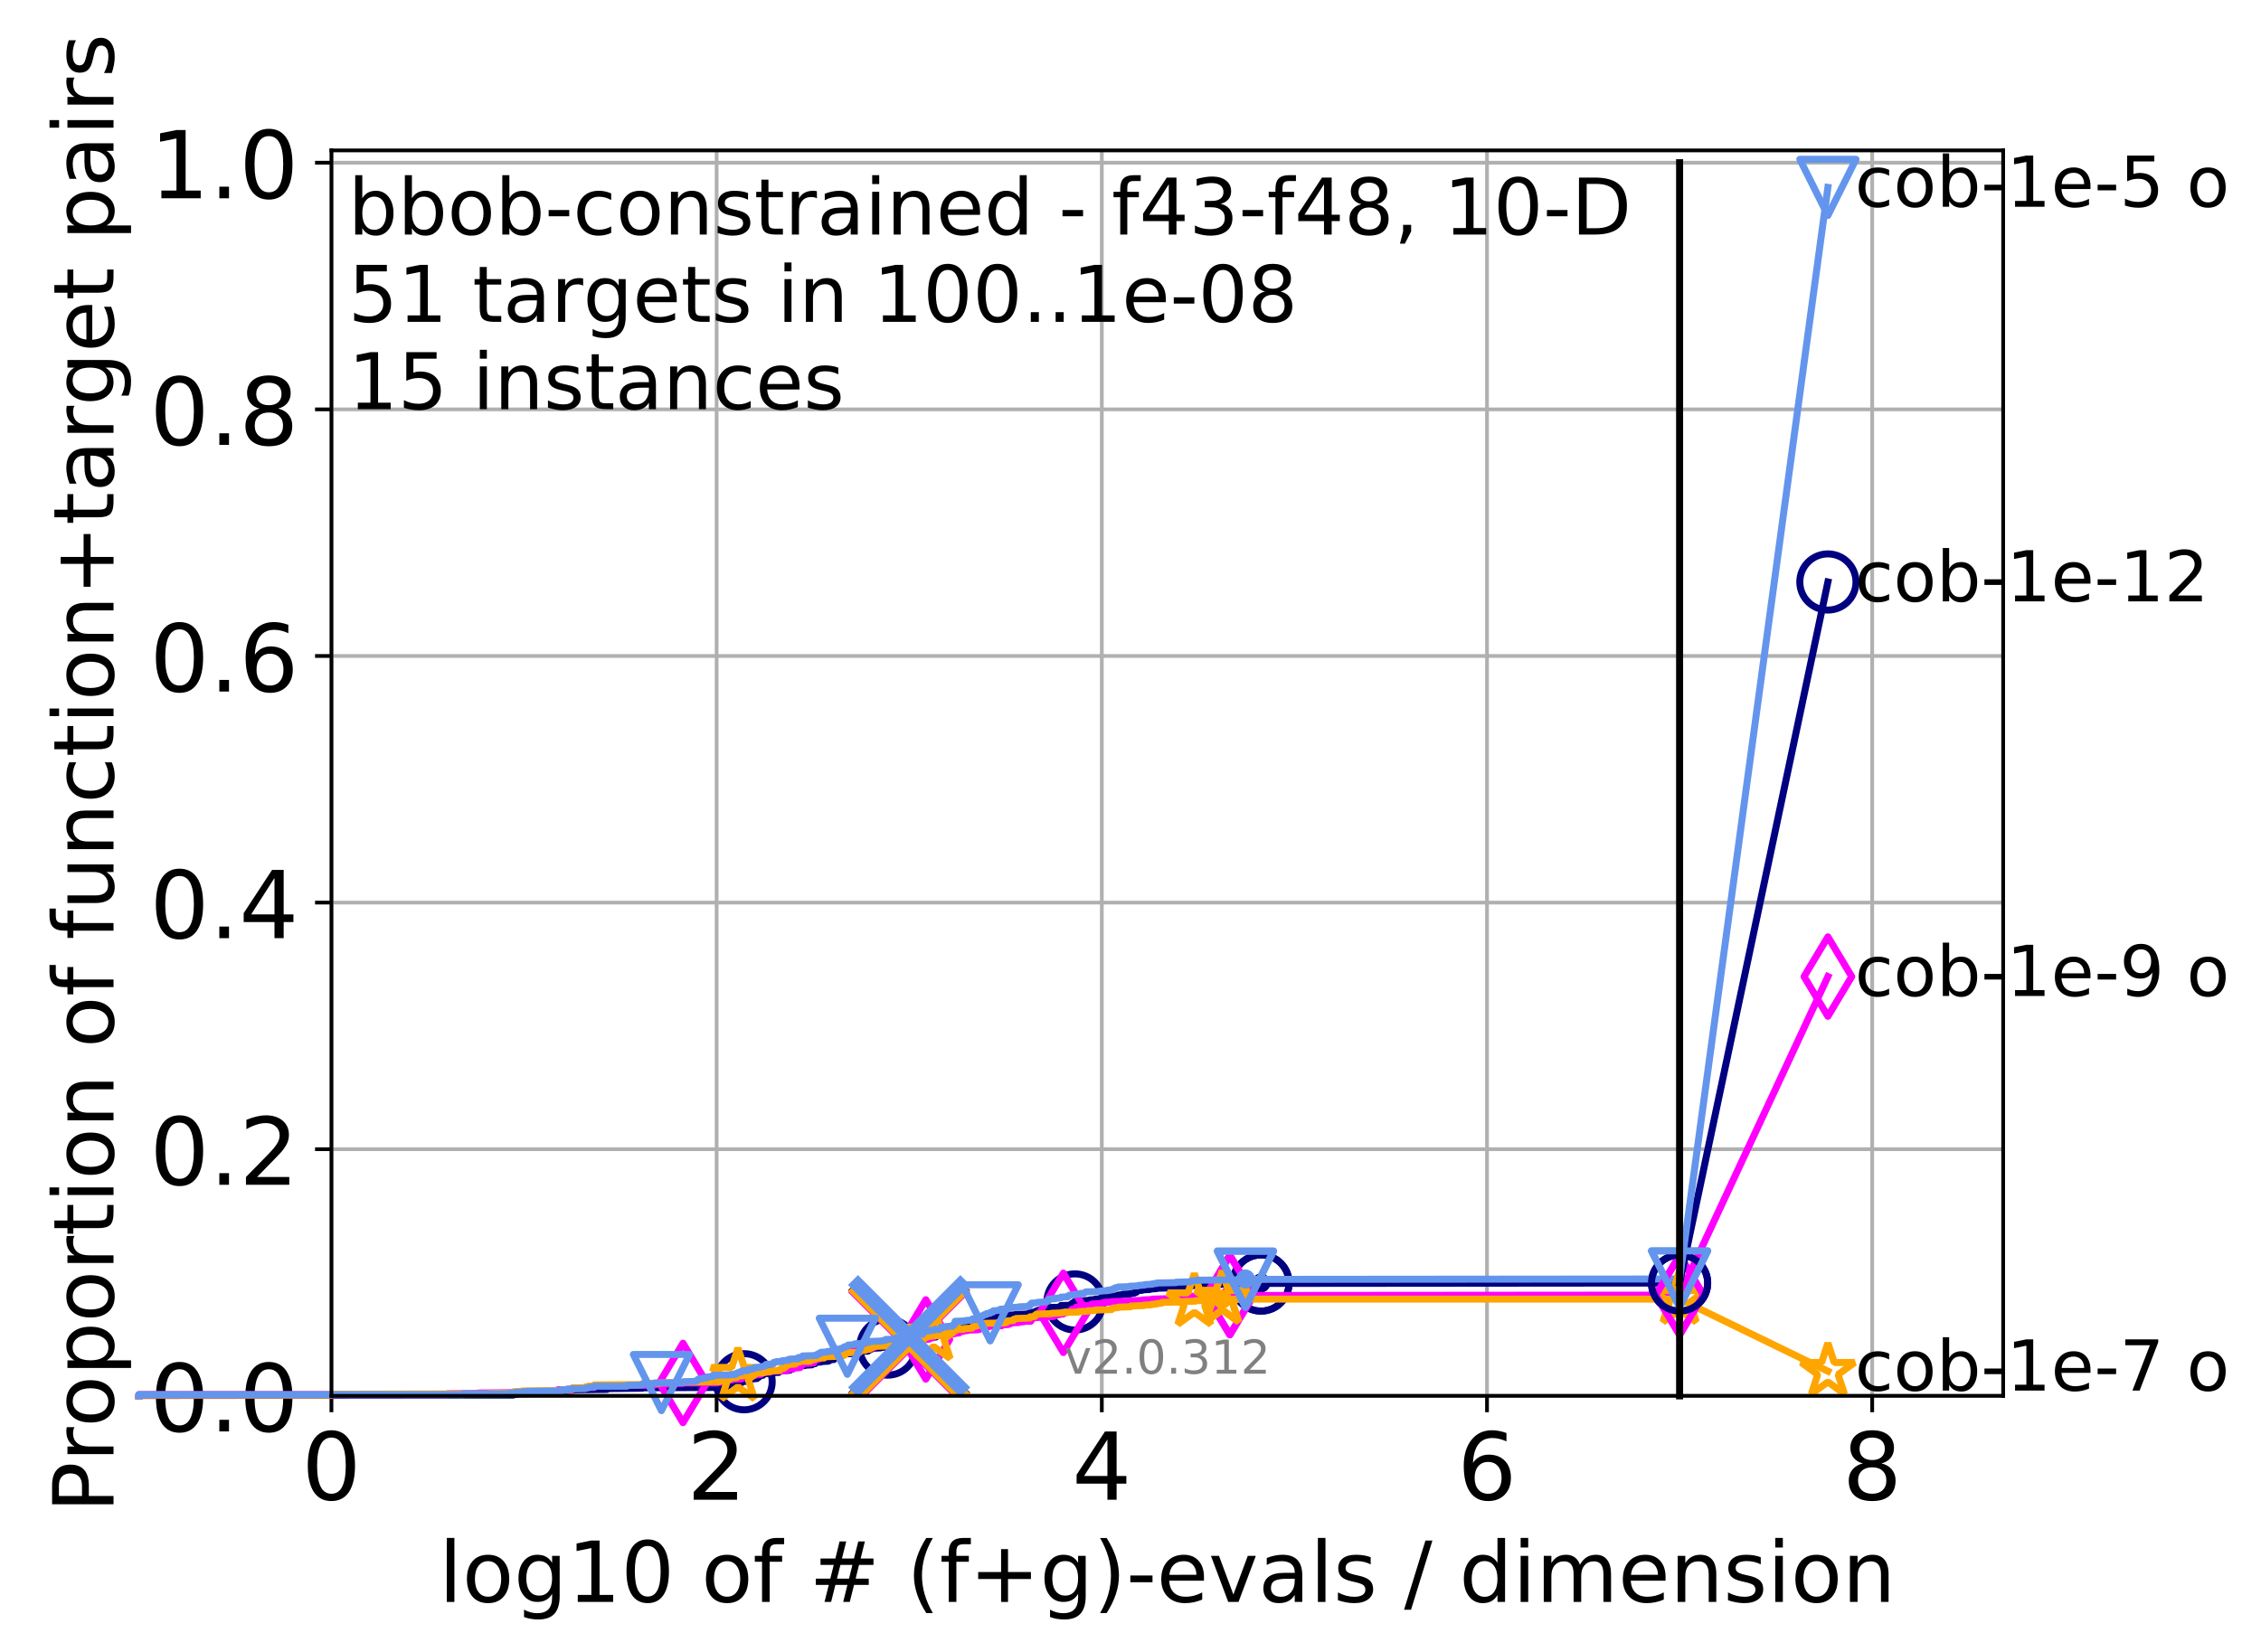 <?xml version="1.0" encoding="utf-8" standalone="no"?>
<!DOCTYPE svg PUBLIC "-//W3C//DTD SVG 1.1//EN"
  "http://www.w3.org/Graphics/SVG/1.1/DTD/svg11.dtd">
<!-- Created with matplotlib (http://matplotlib.org/) -->
<svg height="353pt" version="1.1" viewBox="0 0 483 353" width="483pt" xmlns="http://www.w3.org/2000/svg" xmlns:xlink="http://www.w3.org/1999/xlink">
 <defs>
  <style type="text/css">
*{stroke-linecap:butt;stroke-linejoin:round;}
  </style>
 </defs>
 <g id="figure_1">
  <g id="patch_1">
   <path d="M 0 353.222 
L 483.84 353.222 
L 483.84 0 
L 0 0 
z
" style="fill:#ffffff;"/>
  </g>
  <g id="axes_1">
   <g id="patch_2">
    <path d="M 70.8 298.245 
L 427.92 298.245 
L 427.92 32.133 
L 70.8 32.133 
z
" style="fill:#ffffff;"/>
   </g>
   <g id="matplotlib.axis_1">
    <g id="xtick_1">
     <g id="line2d_1">
      <path clip-path="url(#p818e98d348)" d="M 70.8 298.245 
L 70.8 32.133 
" style="fill:none;stroke:#b0b0b0;stroke-linecap:square;stroke-width:0.8;"/>
     </g>
     <g id="line2d_2">
      <defs>
       <path d="M 0 0 
L 0 3.5 
" id="mab91cbdeba" style="stroke:#000000;stroke-width:0.8;"/>
      </defs>
      <g>
       <use style="stroke:#000000;stroke-width:0.8;" x="70.8" xlink:href="#mab91cbdeba" y="298.245"/>
      </g>
     </g>
     <g id="text_1">
      <!-- 0 -->
      <defs>
       <path d="M 31.781 66.406 
Q 24.172 66.406 20.328 58.906 
Q 16.5 51.422 16.5 36.375 
Q 16.5 21.391 20.328 13.891 
Q 24.172 6.391 31.781 6.391 
Q 39.453 6.391 43.281 13.891 
Q 47.125 21.391 47.125 36.375 
Q 47.125 51.422 43.281 58.906 
Q 39.453 66.406 31.781 66.406 
z
M 31.781 74.219 
Q 44.047 74.219 50.516 64.516 
Q 56.984 54.828 56.984 36.375 
Q 56.984 17.969 50.516 8.266 
Q 44.047 -1.422 31.781 -1.422 
Q 19.531 -1.422 13.062 8.266 
Q 6.594 17.969 6.594 36.375 
Q 6.594 54.828 13.062 64.516 
Q 19.531 74.219 31.781 74.219 
z
" id="DejaVuSans-30"/>
      </defs>
      <g transform="translate(64.438 320.442)scale(0.2 -0.2)">
       <use xlink:href="#DejaVuSans-30"/>
      </g>
     </g>
    </g>
    <g id="xtick_2">
     <g id="line2d_3">
      <path clip-path="url(#p818e98d348)" d="M 153.086 298.245 
L 153.086 32.133 
" style="fill:none;stroke:#b0b0b0;stroke-linecap:square;stroke-width:0.8;"/>
     </g>
     <g id="line2d_4">
      <g>
       <use style="stroke:#000000;stroke-width:0.8;" x="153.086" xlink:href="#mab91cbdeba" y="298.245"/>
      </g>
     </g>
     <g id="text_2">
      <!-- 2 -->
      <defs>
       <path d="M 19.188 8.297 
L 53.609 8.297 
L 53.609 0 
L 7.328 0 
L 7.328 8.297 
Q 12.938 14.109 22.625 23.891 
Q 32.328 33.688 34.812 36.531 
Q 39.547 41.844 41.422 45.531 
Q 43.312 49.219 43.312 52.781 
Q 43.312 58.594 39.234 62.25 
Q 35.156 65.922 28.609 65.922 
Q 23.969 65.922 18.812 64.312 
Q 13.672 62.703 7.812 59.422 
L 7.812 69.391 
Q 13.766 71.781 18.938 73 
Q 24.125 74.219 28.422 74.219 
Q 39.75 74.219 46.484 68.547 
Q 53.219 62.891 53.219 53.422 
Q 53.219 48.922 51.531 44.891 
Q 49.859 40.875 45.406 35.406 
Q 44.188 33.984 37.641 27.219 
Q 31.109 20.453 19.188 8.297 
z
" id="DejaVuSans-32"/>
      </defs>
      <g transform="translate(146.723 320.442)scale(0.2 -0.2)">
       <use xlink:href="#DejaVuSans-32"/>
      </g>
     </g>
    </g>
    <g id="xtick_3">
     <g id="line2d_5">
      <path clip-path="url(#p818e98d348)" d="M 235.371 298.245 
L 235.371 32.133 
" style="fill:none;stroke:#b0b0b0;stroke-linecap:square;stroke-width:0.8;"/>
     </g>
     <g id="line2d_6">
      <g>
       <use style="stroke:#000000;stroke-width:0.8;" x="235.371" xlink:href="#mab91cbdeba" y="298.245"/>
      </g>
     </g>
     <g id="text_3">
      <!-- 4 -->
      <defs>
       <path d="M 37.797 64.312 
L 12.891 25.391 
L 37.797 25.391 
z
M 35.203 72.906 
L 47.609 72.906 
L 47.609 25.391 
L 58.016 25.391 
L 58.016 17.188 
L 47.609 17.188 
L 47.609 0 
L 37.797 0 
L 37.797 17.188 
L 4.891 17.188 
L 4.891 26.703 
z
" id="DejaVuSans-34"/>
      </defs>
      <g transform="translate(229.009 320.442)scale(0.2 -0.2)">
       <use xlink:href="#DejaVuSans-34"/>
      </g>
     </g>
    </g>
    <g id="xtick_4">
     <g id="line2d_7">
      <path clip-path="url(#p818e98d348)" d="M 317.657 298.245 
L 317.657 32.133 
" style="fill:none;stroke:#b0b0b0;stroke-linecap:square;stroke-width:0.8;"/>
     </g>
     <g id="line2d_8">
      <g>
       <use style="stroke:#000000;stroke-width:0.8;" x="317.657" xlink:href="#mab91cbdeba" y="298.245"/>
      </g>
     </g>
     <g id="text_4">
      <!-- 6 -->
      <defs>
       <path d="M 33.016 40.375 
Q 26.375 40.375 22.484 35.828 
Q 18.609 31.297 18.609 23.391 
Q 18.609 15.531 22.484 10.953 
Q 26.375 6.391 33.016 6.391 
Q 39.656 6.391 43.531 10.953 
Q 47.406 15.531 47.406 23.391 
Q 47.406 31.297 43.531 35.828 
Q 39.656 40.375 33.016 40.375 
z
M 52.594 71.297 
L 52.594 62.312 
Q 48.875 64.062 45.094 64.984 
Q 41.312 65.922 37.594 65.922 
Q 27.828 65.922 22.672 59.328 
Q 17.531 52.734 16.797 39.406 
Q 19.672 43.656 24.016 45.922 
Q 28.375 48.188 33.594 48.188 
Q 44.578 48.188 50.953 41.516 
Q 57.328 34.859 57.328 23.391 
Q 57.328 12.156 50.688 5.359 
Q 44.047 -1.422 33.016 -1.422 
Q 20.359 -1.422 13.672 8.266 
Q 6.984 17.969 6.984 36.375 
Q 6.984 53.656 15.188 63.938 
Q 23.391 74.219 37.203 74.219 
Q 40.922 74.219 44.703 73.484 
Q 48.484 72.75 52.594 71.297 
z
" id="DejaVuSans-36"/>
      </defs>
      <g transform="translate(311.295 320.442)scale(0.2 -0.2)">
       <use xlink:href="#DejaVuSans-36"/>
      </g>
     </g>
    </g>
    <g id="xtick_5">
     <g id="line2d_9">
      <path clip-path="url(#p818e98d348)" d="M 399.943 298.245 
L 399.943 32.133 
" style="fill:none;stroke:#b0b0b0;stroke-linecap:square;stroke-width:0.8;"/>
     </g>
     <g id="line2d_10">
      <g>
       <use style="stroke:#000000;stroke-width:0.8;" x="399.943" xlink:href="#mab91cbdeba" y="298.245"/>
      </g>
     </g>
     <g id="text_5">
      <!-- 8 -->
      <defs>
       <path d="M 31.781 34.625 
Q 24.75 34.625 20.719 30.859 
Q 16.703 27.094 16.703 20.516 
Q 16.703 13.922 20.719 10.156 
Q 24.75 6.391 31.781 6.391 
Q 38.812 6.391 42.859 10.172 
Q 46.922 13.969 46.922 20.516 
Q 46.922 27.094 42.891 30.859 
Q 38.875 34.625 31.781 34.625 
z
M 21.922 38.812 
Q 15.578 40.375 12.031 44.719 
Q 8.5 49.078 8.5 55.328 
Q 8.5 64.062 14.719 69.141 
Q 20.953 74.219 31.781 74.219 
Q 42.672 74.219 48.875 69.141 
Q 55.078 64.062 55.078 55.328 
Q 55.078 49.078 51.531 44.719 
Q 48 40.375 41.703 38.812 
Q 48.828 37.156 52.797 32.312 
Q 56.781 27.484 56.781 20.516 
Q 56.781 9.906 50.312 4.234 
Q 43.844 -1.422 31.781 -1.422 
Q 19.734 -1.422 13.25 4.234 
Q 6.781 9.906 6.781 20.516 
Q 6.781 27.484 10.781 32.312 
Q 14.797 37.156 21.922 38.812 
z
M 18.312 54.391 
Q 18.312 48.734 21.844 45.562 
Q 25.391 42.391 31.781 42.391 
Q 38.141 42.391 41.719 45.562 
Q 45.312 48.734 45.312 54.391 
Q 45.312 60.062 41.719 63.234 
Q 38.141 66.406 31.781 66.406 
Q 25.391 66.406 21.844 63.234 
Q 18.312 60.062 18.312 54.391 
z
" id="DejaVuSans-38"/>
      </defs>
      <g transform="translate(393.58 320.442)scale(0.2 -0.2)">
       <use xlink:href="#DejaVuSans-38"/>
      </g>
     </g>
    </g>
    <g id="text_6">
     <!-- log10 of # (f+g)-evals / dimension -->
     <defs>
      <path d="M 9.422 75.984 
L 18.406 75.984 
L 18.406 0 
L 9.422 0 
z
" id="DejaVuSans-6c"/>
      <path d="M 30.609 48.391 
Q 23.391 48.391 19.188 42.75 
Q 14.984 37.109 14.984 27.297 
Q 14.984 17.484 19.156 11.844 
Q 23.344 6.203 30.609 6.203 
Q 37.797 6.203 41.984 11.859 
Q 46.188 17.531 46.188 27.297 
Q 46.188 37.016 41.984 42.703 
Q 37.797 48.391 30.609 48.391 
z
M 30.609 56 
Q 42.328 56 49.016 48.375 
Q 55.719 40.766 55.719 27.297 
Q 55.719 13.875 49.016 6.219 
Q 42.328 -1.422 30.609 -1.422 
Q 18.844 -1.422 12.172 6.219 
Q 5.516 13.875 5.516 27.297 
Q 5.516 40.766 12.172 48.375 
Q 18.844 56 30.609 56 
z
" id="DejaVuSans-6f"/>
      <path d="M 45.406 27.984 
Q 45.406 37.75 41.375 43.109 
Q 37.359 48.484 30.078 48.484 
Q 22.859 48.484 18.828 43.109 
Q 14.797 37.75 14.797 27.984 
Q 14.797 18.266 18.828 12.891 
Q 22.859 7.516 30.078 7.516 
Q 37.359 7.516 41.375 12.891 
Q 45.406 18.266 45.406 27.984 
z
M 54.391 6.781 
Q 54.391 -7.172 48.188 -13.984 
Q 42 -20.797 29.203 -20.797 
Q 24.469 -20.797 20.266 -20.094 
Q 16.062 -19.391 12.109 -17.922 
L 12.109 -9.188 
Q 16.062 -11.328 19.922 -12.344 
Q 23.781 -13.375 27.781 -13.375 
Q 36.625 -13.375 41.016 -8.766 
Q 45.406 -4.156 45.406 5.172 
L 45.406 9.625 
Q 42.625 4.781 38.281 2.391 
Q 33.938 0 27.875 0 
Q 17.828 0 11.672 7.656 
Q 5.516 15.328 5.516 27.984 
Q 5.516 40.672 11.672 48.328 
Q 17.828 56 27.875 56 
Q 33.938 56 38.281 53.609 
Q 42.625 51.219 45.406 46.391 
L 45.406 54.688 
L 54.391 54.688 
z
" id="DejaVuSans-67"/>
      <path d="M 12.406 8.297 
L 28.516 8.297 
L 28.516 63.922 
L 10.984 60.406 
L 10.984 69.391 
L 28.422 72.906 
L 38.281 72.906 
L 38.281 8.297 
L 54.391 8.297 
L 54.391 0 
L 12.406 0 
z
" id="DejaVuSans-31"/>
      <path id="DejaVuSans-20"/>
      <path d="M 37.109 75.984 
L 37.109 68.5 
L 28.516 68.5 
Q 23.688 68.5 21.797 66.547 
Q 19.922 64.594 19.922 59.516 
L 19.922 54.688 
L 34.719 54.688 
L 34.719 47.703 
L 19.922 47.703 
L 19.922 0 
L 10.891 0 
L 10.891 47.703 
L 2.297 47.703 
L 2.297 54.688 
L 10.891 54.688 
L 10.891 58.5 
Q 10.891 67.625 15.141 71.797 
Q 19.391 75.984 28.609 75.984 
z
" id="DejaVuSans-66"/>
      <path d="M 51.125 44 
L 36.922 44 
L 32.812 27.688 
L 47.125 27.688 
z
M 43.797 71.781 
L 38.719 51.516 
L 52.984 51.516 
L 58.109 71.781 
L 65.922 71.781 
L 60.891 51.516 
L 76.125 51.516 
L 76.125 44 
L 58.984 44 
L 54.984 27.688 
L 70.516 27.688 
L 70.516 20.219 
L 53.078 20.219 
L 48 0 
L 40.188 0 
L 45.219 20.219 
L 30.906 20.219 
L 25.875 0 
L 18.016 0 
L 23.094 20.219 
L 7.719 20.219 
L 7.719 27.688 
L 24.906 27.688 
L 29 44 
L 13.281 44 
L 13.281 51.516 
L 30.906 51.516 
L 35.891 71.781 
z
" id="DejaVuSans-23"/>
      <path d="M 31 75.875 
Q 24.469 64.656 21.281 53.656 
Q 18.109 42.672 18.109 31.391 
Q 18.109 20.125 21.312 9.062 
Q 24.516 -2 31 -13.188 
L 23.188 -13.188 
Q 15.875 -1.703 12.234 9.375 
Q 8.594 20.453 8.594 31.391 
Q 8.594 42.281 12.203 53.312 
Q 15.828 64.359 23.188 75.875 
z
" id="DejaVuSans-28"/>
      <path d="M 46 62.703 
L 46 35.5 
L 73.188 35.5 
L 73.188 27.203 
L 46 27.203 
L 46 0 
L 37.797 0 
L 37.797 27.203 
L 10.594 27.203 
L 10.594 35.5 
L 37.797 35.5 
L 37.797 62.703 
z
" id="DejaVuSans-2b"/>
      <path d="M 8.016 75.875 
L 15.828 75.875 
Q 23.141 64.359 26.781 53.312 
Q 30.422 42.281 30.422 31.391 
Q 30.422 20.453 26.781 9.375 
Q 23.141 -1.703 15.828 -13.188 
L 8.016 -13.188 
Q 14.5 -2 17.703 9.062 
Q 20.906 20.125 20.906 31.391 
Q 20.906 42.672 17.703 53.656 
Q 14.5 64.656 8.016 75.875 
z
" id="DejaVuSans-29"/>
      <path d="M 4.891 31.391 
L 31.203 31.391 
L 31.203 23.391 
L 4.891 23.391 
z
" id="DejaVuSans-2d"/>
      <path d="M 56.203 29.594 
L 56.203 25.203 
L 14.891 25.203 
Q 15.484 15.922 20.484 11.062 
Q 25.484 6.203 34.422 6.203 
Q 39.594 6.203 44.453 7.469 
Q 49.312 8.734 54.109 11.281 
L 54.109 2.781 
Q 49.266 0.734 44.188 -0.344 
Q 39.109 -1.422 33.891 -1.422 
Q 20.797 -1.422 13.156 6.188 
Q 5.516 13.812 5.516 26.812 
Q 5.516 40.234 12.766 48.109 
Q 20.016 56 32.328 56 
Q 43.359 56 49.781 48.891 
Q 56.203 41.797 56.203 29.594 
z
M 47.219 32.234 
Q 47.125 39.594 43.094 43.984 
Q 39.062 48.391 32.422 48.391 
Q 24.906 48.391 20.391 44.141 
Q 15.875 39.891 15.188 32.172 
z
" id="DejaVuSans-65"/>
      <path d="M 2.984 54.688 
L 12.5 54.688 
L 29.594 8.797 
L 46.688 54.688 
L 56.203 54.688 
L 35.688 0 
L 23.484 0 
z
" id="DejaVuSans-76"/>
      <path d="M 34.281 27.484 
Q 23.391 27.484 19.188 25 
Q 14.984 22.516 14.984 16.5 
Q 14.984 11.719 18.141 8.906 
Q 21.297 6.109 26.703 6.109 
Q 34.188 6.109 38.703 11.406 
Q 43.219 16.703 43.219 25.484 
L 43.219 27.484 
z
M 52.203 31.203 
L 52.203 0 
L 43.219 0 
L 43.219 8.297 
Q 40.141 3.328 35.547 0.953 
Q 30.953 -1.422 24.312 -1.422 
Q 15.922 -1.422 10.953 3.297 
Q 6 8.016 6 15.922 
Q 6 25.141 12.172 29.828 
Q 18.359 34.516 30.609 34.516 
L 43.219 34.516 
L 43.219 35.406 
Q 43.219 41.609 39.141 45 
Q 35.062 48.391 27.688 48.391 
Q 23 48.391 18.547 47.266 
Q 14.109 46.141 10.016 43.891 
L 10.016 52.203 
Q 14.938 54.109 19.578 55.047 
Q 24.219 56 28.609 56 
Q 40.484 56 46.344 49.844 
Q 52.203 43.703 52.203 31.203 
z
" id="DejaVuSans-61"/>
      <path d="M 44.281 53.078 
L 44.281 44.578 
Q 40.484 46.531 36.375 47.5 
Q 32.281 48.484 27.875 48.484 
Q 21.188 48.484 17.844 46.438 
Q 14.5 44.391 14.5 40.281 
Q 14.5 37.156 16.891 35.375 
Q 19.281 33.594 26.516 31.984 
L 29.594 31.297 
Q 39.156 29.25 43.188 25.516 
Q 47.219 21.781 47.219 15.094 
Q 47.219 7.469 41.188 3.016 
Q 35.156 -1.422 24.609 -1.422 
Q 20.219 -1.422 15.453 -0.562 
Q 10.688 0.297 5.422 2 
L 5.422 11.281 
Q 10.406 8.688 15.234 7.391 
Q 20.062 6.109 24.812 6.109 
Q 31.156 6.109 34.562 8.281 
Q 37.984 10.453 37.984 14.406 
Q 37.984 18.062 35.516 20.016 
Q 33.062 21.969 24.703 23.781 
L 21.578 24.516 
Q 13.234 26.266 9.516 29.906 
Q 5.812 33.547 5.812 39.891 
Q 5.812 47.609 11.281 51.797 
Q 16.75 56 26.812 56 
Q 31.781 56 36.172 55.266 
Q 40.578 54.547 44.281 53.078 
z
" id="DejaVuSans-73"/>
      <path d="M 25.391 72.906 
L 33.688 72.906 
L 8.297 -9.281 
L 0 -9.281 
z
" id="DejaVuSans-2f"/>
      <path d="M 45.406 46.391 
L 45.406 75.984 
L 54.391 75.984 
L 54.391 0 
L 45.406 0 
L 45.406 8.203 
Q 42.578 3.328 38.25 0.953 
Q 33.938 -1.422 27.875 -1.422 
Q 17.969 -1.422 11.734 6.484 
Q 5.516 14.406 5.516 27.297 
Q 5.516 40.188 11.734 48.094 
Q 17.969 56 27.875 56 
Q 33.938 56 38.25 53.625 
Q 42.578 51.266 45.406 46.391 
z
M 14.797 27.297 
Q 14.797 17.391 18.875 11.75 
Q 22.953 6.109 30.078 6.109 
Q 37.203 6.109 41.297 11.75 
Q 45.406 17.391 45.406 27.297 
Q 45.406 37.203 41.297 42.844 
Q 37.203 48.484 30.078 48.484 
Q 22.953 48.484 18.875 42.844 
Q 14.797 37.203 14.797 27.297 
z
" id="DejaVuSans-64"/>
      <path d="M 9.422 54.688 
L 18.406 54.688 
L 18.406 0 
L 9.422 0 
z
M 9.422 75.984 
L 18.406 75.984 
L 18.406 64.594 
L 9.422 64.594 
z
" id="DejaVuSans-69"/>
      <path d="M 52 44.188 
Q 55.375 50.25 60.062 53.125 
Q 64.75 56 71.094 56 
Q 79.641 56 84.281 50.016 
Q 88.922 44.047 88.922 33.016 
L 88.922 0 
L 79.891 0 
L 79.891 32.719 
Q 79.891 40.578 77.094 44.375 
Q 74.312 48.188 68.609 48.188 
Q 61.625 48.188 57.562 43.547 
Q 53.516 38.922 53.516 30.906 
L 53.516 0 
L 44.484 0 
L 44.484 32.719 
Q 44.484 40.625 41.703 44.406 
Q 38.922 48.188 33.109 48.188 
Q 26.219 48.188 22.156 43.531 
Q 18.109 38.875 18.109 30.906 
L 18.109 0 
L 9.078 0 
L 9.078 54.688 
L 18.109 54.688 
L 18.109 46.188 
Q 21.188 51.219 25.484 53.609 
Q 29.781 56 35.688 56 
Q 41.656 56 45.828 52.969 
Q 50 49.953 52 44.188 
z
" id="DejaVuSans-6d"/>
      <path d="M 54.891 33.016 
L 54.891 0 
L 45.906 0 
L 45.906 32.719 
Q 45.906 40.484 42.875 44.328 
Q 39.844 48.188 33.797 48.188 
Q 26.516 48.188 22.312 43.547 
Q 18.109 38.922 18.109 30.906 
L 18.109 0 
L 9.078 0 
L 9.078 54.688 
L 18.109 54.688 
L 18.109 46.188 
Q 21.344 51.125 25.703 53.562 
Q 30.078 56 35.797 56 
Q 45.219 56 50.047 50.172 
Q 54.891 44.344 54.891 33.016 
z
" id="DejaVuSans-6e"/>
     </defs>
     <g transform="translate(93.753 342.279)scale(0.18 -0.18)">
      <use xlink:href="#DejaVuSans-6c"/>
      <use x="27.783" xlink:href="#DejaVuSans-6f"/>
      <use x="88.965" xlink:href="#DejaVuSans-67"/>
      <use x="152.441" xlink:href="#DejaVuSans-31"/>
      <use x="216.064" xlink:href="#DejaVuSans-30"/>
      <use x="279.688" xlink:href="#DejaVuSans-20"/>
      <use x="311.475" xlink:href="#DejaVuSans-6f"/>
      <use x="372.656" xlink:href="#DejaVuSans-66"/>
      <use x="407.861" xlink:href="#DejaVuSans-20"/>
      <use x="439.648" xlink:href="#DejaVuSans-23"/>
      <use x="523.438" xlink:href="#DejaVuSans-20"/>
      <use x="555.225" xlink:href="#DejaVuSans-28"/>
      <use x="594.238" xlink:href="#DejaVuSans-66"/>
      <use x="629.443" xlink:href="#DejaVuSans-2b"/>
      <use x="713.232" xlink:href="#DejaVuSans-67"/>
      <use x="776.709" xlink:href="#DejaVuSans-29"/>
      <use x="815.723" xlink:href="#DejaVuSans-2d"/>
      <use x="851.807" xlink:href="#DejaVuSans-65"/>
      <use x="913.33" xlink:href="#DejaVuSans-76"/>
      <use x="972.51" xlink:href="#DejaVuSans-61"/>
      <use x="1033.789" xlink:href="#DejaVuSans-6c"/>
      <use x="1061.572" xlink:href="#DejaVuSans-73"/>
      <use x="1113.672" xlink:href="#DejaVuSans-20"/>
      <use x="1145.459" xlink:href="#DejaVuSans-2f"/>
      <use x="1179.15" xlink:href="#DejaVuSans-20"/>
      <use x="1210.938" xlink:href="#DejaVuSans-64"/>
      <use x="1274.414" xlink:href="#DejaVuSans-69"/>
      <use x="1302.197" xlink:href="#DejaVuSans-6d"/>
      <use x="1399.609" xlink:href="#DejaVuSans-65"/>
      <use x="1461.133" xlink:href="#DejaVuSans-6e"/>
      <use x="1524.512" xlink:href="#DejaVuSans-73"/>
      <use x="1576.611" xlink:href="#DejaVuSans-69"/>
      <use x="1604.395" xlink:href="#DejaVuSans-6f"/>
      <use x="1665.576" xlink:href="#DejaVuSans-6e"/>
     </g>
    </g>
   </g>
   <g id="matplotlib.axis_2">
    <g id="ytick_1">
     <g id="line2d_11">
      <path clip-path="url(#p818e98d348)" d="M 70.8 298.245 
L 427.92 298.245 
" style="fill:none;stroke:#b0b0b0;stroke-linecap:square;stroke-width:0.8;"/>
     </g>
     <g id="line2d_12">
      <defs>
       <path d="M 0 0 
L -3.5 0 
" id="m8ce432e69c" style="stroke:#000000;stroke-width:0.8;"/>
      </defs>
      <g>
       <use style="stroke:#000000;stroke-width:0.8;" x="70.8" xlink:href="#m8ce432e69c" y="298.245"/>
      </g>
     </g>
     <g id="text_7">
      <!-- 0.0 -->
      <defs>
       <path d="M 10.688 12.406 
L 21 12.406 
L 21 0 
L 10.688 0 
z
" id="DejaVuSans-2e"/>
      </defs>
      <g transform="translate(31.994 305.844)scale(0.2 -0.2)">
       <use xlink:href="#DejaVuSans-30"/>
       <use x="63.623" xlink:href="#DejaVuSans-2e"/>
       <use x="95.41" xlink:href="#DejaVuSans-30"/>
      </g>
     </g>
    </g>
    <g id="ytick_2">
     <g id="line2d_13">
      <path clip-path="url(#p818e98d348)" d="M 70.8 245.55 
L 427.92 245.55 
" style="fill:none;stroke:#b0b0b0;stroke-linecap:square;stroke-width:0.8;"/>
     </g>
     <g id="line2d_14">
      <g>
       <use style="stroke:#000000;stroke-width:0.8;" x="70.8" xlink:href="#m8ce432e69c" y="245.55"/>
      </g>
     </g>
     <g id="text_8">
      <!-- 0.2 -->
      <g transform="translate(31.994 253.148)scale(0.2 -0.2)">
       <use xlink:href="#DejaVuSans-30"/>
       <use x="63.623" xlink:href="#DejaVuSans-2e"/>
       <use x="95.41" xlink:href="#DejaVuSans-32"/>
      </g>
     </g>
    </g>
    <g id="ytick_3">
     <g id="line2d_15">
      <path clip-path="url(#p818e98d348)" d="M 70.8 192.854 
L 427.92 192.854 
" style="fill:none;stroke:#b0b0b0;stroke-linecap:square;stroke-width:0.8;"/>
     </g>
     <g id="line2d_16">
      <g>
       <use style="stroke:#000000;stroke-width:0.8;" x="70.8" xlink:href="#m8ce432e69c" y="192.854"/>
      </g>
     </g>
     <g id="text_9">
      <!-- 0.4 -->
      <g transform="translate(31.994 200.453)scale(0.2 -0.2)">
       <use xlink:href="#DejaVuSans-30"/>
       <use x="63.623" xlink:href="#DejaVuSans-2e"/>
       <use x="95.41" xlink:href="#DejaVuSans-34"/>
      </g>
     </g>
    </g>
    <g id="ytick_4">
     <g id="line2d_17">
      <path clip-path="url(#p818e98d348)" d="M 70.8 140.159 
L 427.92 140.159 
" style="fill:none;stroke:#b0b0b0;stroke-linecap:square;stroke-width:0.8;"/>
     </g>
     <g id="line2d_18">
      <g>
       <use style="stroke:#000000;stroke-width:0.8;" x="70.8" xlink:href="#m8ce432e69c" y="140.159"/>
      </g>
     </g>
     <g id="text_10">
      <!-- 0.6 -->
      <g transform="translate(31.994 147.757)scale(0.2 -0.2)">
       <use xlink:href="#DejaVuSans-30"/>
       <use x="63.623" xlink:href="#DejaVuSans-2e"/>
       <use x="95.41" xlink:href="#DejaVuSans-36"/>
      </g>
     </g>
    </g>
    <g id="ytick_5">
     <g id="line2d_19">
      <path clip-path="url(#p818e98d348)" d="M 70.8 87.464 
L 427.92 87.464 
" style="fill:none;stroke:#b0b0b0;stroke-linecap:square;stroke-width:0.8;"/>
     </g>
     <g id="line2d_20">
      <g>
       <use style="stroke:#000000;stroke-width:0.8;" x="70.8" xlink:href="#m8ce432e69c" y="87.464"/>
      </g>
     </g>
     <g id="text_11">
      <!-- 0.8 -->
      <g transform="translate(31.994 95.062)scale(0.2 -0.2)">
       <use xlink:href="#DejaVuSans-30"/>
       <use x="63.623" xlink:href="#DejaVuSans-2e"/>
       <use x="95.41" xlink:href="#DejaVuSans-38"/>
      </g>
     </g>
    </g>
    <g id="ytick_6">
     <g id="line2d_21">
      <path clip-path="url(#p818e98d348)" d="M 70.8 34.768 
L 427.92 34.768 
" style="fill:none;stroke:#b0b0b0;stroke-linecap:square;stroke-width:0.8;"/>
     </g>
     <g id="line2d_22">
      <g>
       <use style="stroke:#000000;stroke-width:0.8;" x="70.8" xlink:href="#m8ce432e69c" y="34.768"/>
      </g>
     </g>
     <g id="text_12">
      <!-- 1.0 -->
      <g transform="translate(31.994 42.367)scale(0.2 -0.2)">
       <use xlink:href="#DejaVuSans-31"/>
       <use x="63.623" xlink:href="#DejaVuSans-2e"/>
       <use x="95.41" xlink:href="#DejaVuSans-30"/>
      </g>
     </g>
    </g>
    <g id="text_13">
     <!-- Proportion of function+target pairs -->
     <defs>
      <path d="M 19.672 64.797 
L 19.672 37.406 
L 32.078 37.406 
Q 38.969 37.406 42.719 40.969 
Q 46.484 44.531 46.484 51.125 
Q 46.484 57.672 42.719 61.234 
Q 38.969 64.797 32.078 64.797 
z
M 9.812 72.906 
L 32.078 72.906 
Q 44.344 72.906 50.609 67.359 
Q 56.891 61.812 56.891 51.125 
Q 56.891 40.328 50.609 34.812 
Q 44.344 29.297 32.078 29.297 
L 19.672 29.297 
L 19.672 0 
L 9.812 0 
z
" id="DejaVuSans-50"/>
      <path d="M 41.109 46.297 
Q 39.594 47.172 37.812 47.578 
Q 36.031 48 33.891 48 
Q 26.266 48 22.188 43.047 
Q 18.109 38.094 18.109 28.812 
L 18.109 0 
L 9.078 0 
L 9.078 54.688 
L 18.109 54.688 
L 18.109 46.188 
Q 20.953 51.172 25.484 53.578 
Q 30.031 56 36.531 56 
Q 37.453 56 38.578 55.875 
Q 39.703 55.766 41.062 55.516 
z
" id="DejaVuSans-72"/>
      <path d="M 18.109 8.203 
L 18.109 -20.797 
L 9.078 -20.797 
L 9.078 54.688 
L 18.109 54.688 
L 18.109 46.391 
Q 20.953 51.266 25.266 53.625 
Q 29.594 56 35.594 56 
Q 45.562 56 51.781 48.094 
Q 58.016 40.188 58.016 27.297 
Q 58.016 14.406 51.781 6.484 
Q 45.562 -1.422 35.594 -1.422 
Q 29.594 -1.422 25.266 0.953 
Q 20.953 3.328 18.109 8.203 
z
M 48.688 27.297 
Q 48.688 37.203 44.609 42.844 
Q 40.531 48.484 33.406 48.484 
Q 26.266 48.484 22.188 42.844 
Q 18.109 37.203 18.109 27.297 
Q 18.109 17.391 22.188 11.75 
Q 26.266 6.109 33.406 6.109 
Q 40.531 6.109 44.609 11.75 
Q 48.688 17.391 48.688 27.297 
z
" id="DejaVuSans-70"/>
      <path d="M 18.312 70.219 
L 18.312 54.688 
L 36.812 54.688 
L 36.812 47.703 
L 18.312 47.703 
L 18.312 18.016 
Q 18.312 11.328 20.141 9.422 
Q 21.969 7.516 27.594 7.516 
L 36.812 7.516 
L 36.812 0 
L 27.594 0 
Q 17.188 0 13.234 3.875 
Q 9.281 7.766 9.281 18.016 
L 9.281 47.703 
L 2.688 47.703 
L 2.688 54.688 
L 9.281 54.688 
L 9.281 70.219 
z
" id="DejaVuSans-74"/>
      <path d="M 8.5 21.578 
L 8.5 54.688 
L 17.484 54.688 
L 17.484 21.922 
Q 17.484 14.156 20.5 10.266 
Q 23.531 6.391 29.594 6.391 
Q 36.859 6.391 41.078 11.031 
Q 45.312 15.672 45.312 23.688 
L 45.312 54.688 
L 54.297 54.688 
L 54.297 0 
L 45.312 0 
L 45.312 8.406 
Q 42.047 3.422 37.719 1 
Q 33.406 -1.422 27.688 -1.422 
Q 18.266 -1.422 13.375 4.438 
Q 8.5 10.297 8.5 21.578 
z
M 31.109 56 
z
" id="DejaVuSans-75"/>
      <path d="M 48.781 52.594 
L 48.781 44.188 
Q 44.969 46.297 41.141 47.344 
Q 37.312 48.391 33.406 48.391 
Q 24.656 48.391 19.812 42.844 
Q 14.984 37.312 14.984 27.297 
Q 14.984 17.281 19.812 11.734 
Q 24.656 6.203 33.406 6.203 
Q 37.312 6.203 41.141 7.25 
Q 44.969 8.297 48.781 10.406 
L 48.781 2.094 
Q 45.016 0.344 40.984 -0.531 
Q 36.969 -1.422 32.422 -1.422 
Q 20.062 -1.422 12.781 6.344 
Q 5.516 14.109 5.516 27.297 
Q 5.516 40.672 12.859 48.328 
Q 20.219 56 33.016 56 
Q 37.156 56 41.109 55.141 
Q 45.062 54.297 48.781 52.594 
z
" id="DejaVuSans-63"/>
     </defs>
     <g transform="translate(24.25 323.179)rotate(-90)scale(0.18 -0.18)">
      <use xlink:href="#DejaVuSans-50"/>
      <use x="60.287" xlink:href="#DejaVuSans-72"/>
      <use x="101.369" xlink:href="#DejaVuSans-6f"/>
      <use x="162.551" xlink:href="#DejaVuSans-70"/>
      <use x="226.027" xlink:href="#DejaVuSans-6f"/>
      <use x="287.209" xlink:href="#DejaVuSans-72"/>
      <use x="328.322" xlink:href="#DejaVuSans-74"/>
      <use x="367.531" xlink:href="#DejaVuSans-69"/>
      <use x="395.314" xlink:href="#DejaVuSans-6f"/>
      <use x="456.496" xlink:href="#DejaVuSans-6e"/>
      <use x="519.875" xlink:href="#DejaVuSans-20"/>
      <use x="551.662" xlink:href="#DejaVuSans-6f"/>
      <use x="612.844" xlink:href="#DejaVuSans-66"/>
      <use x="648.049" xlink:href="#DejaVuSans-20"/>
      <use x="679.836" xlink:href="#DejaVuSans-66"/>
      <use x="715.041" xlink:href="#DejaVuSans-75"/>
      <use x="778.42" xlink:href="#DejaVuSans-6e"/>
      <use x="841.799" xlink:href="#DejaVuSans-63"/>
      <use x="896.779" xlink:href="#DejaVuSans-74"/>
      <use x="935.988" xlink:href="#DejaVuSans-69"/>
      <use x="963.771" xlink:href="#DejaVuSans-6f"/>
      <use x="1024.953" xlink:href="#DejaVuSans-6e"/>
      <use x="1088.332" xlink:href="#DejaVuSans-2b"/>
      <use x="1172.121" xlink:href="#DejaVuSans-74"/>
      <use x="1211.33" xlink:href="#DejaVuSans-61"/>
      <use x="1272.609" xlink:href="#DejaVuSans-72"/>
      <use x="1313.707" xlink:href="#DejaVuSans-67"/>
      <use x="1377.184" xlink:href="#DejaVuSans-65"/>
      <use x="1438.707" xlink:href="#DejaVuSans-74"/>
      <use x="1477.916" xlink:href="#DejaVuSans-20"/>
      <use x="1509.703" xlink:href="#DejaVuSans-70"/>
      <use x="1573.18" xlink:href="#DejaVuSans-61"/>
      <use x="1634.459" xlink:href="#DejaVuSans-69"/>
      <use x="1662.242" xlink:href="#DejaVuSans-72"/>
      <use x="1703.355" xlink:href="#DejaVuSans-73"/>
     </g>
    </g>
   </g>
   <g id="line2d_23">
    <defs>
     <path d="M 0 1.5 
C 0.398 1.5 0.779 1.342 1.061 1.061 
C 1.342 0.779 1.5 0.398 1.5 0 
C 1.5 -0.398 1.342 -0.779 1.061 -1.061 
C 0.779 -1.342 0.398 -1.5 0 -1.5 
C -0.398 -1.5 -0.779 -1.342 -1.061 -1.061 
C -1.342 -0.779 -1.5 -0.398 -1.5 0 
C -1.5 0.398 -1.342 0.779 -1.061 1.061 
C -0.779 1.342 -0.398 1.5 0 1.5 
z
" id="m65910db765" style="stroke:#000080;"/>
    </defs>
    <g>
     <use style="fill:#000080;stroke:#000080;" x="269.37" xlink:href="#m65910db765" y="274.136"/>
     <use style="fill:#000080;stroke:#000080;" x="269.37" xlink:href="#m65910db765" y="274.136"/>
    </g>
   </g>
   <g id="line2d_24">
    <path d="M 29.657 298.245 
L 29.657 298.159 
L 109.659 298.073 
L 109.659 297.987 
L 110.453 297.901 
L 110.453 297.815 
L 114.9 297.729 
L 114.9 297.643 
L 117.955 297.643 
L 117.955 297.47 
L 119.658 297.384 
L 119.658 297.298 
L 120.116 297.298 
L 120.116 297.126 
L 122.445 297.04 
L 122.445 296.954 
L 129.69 296.868 
L 129.69 296.696 
L 137.241 296.609 
L 137.241 296.523 
L 154.345 296.437 
L 154.345 296.265 
L 157.173 296.179 
L 157.173 296.093 
L 157.314 296.093 
L 157.314 295.921 
L 157.76 295.834 
L 157.787 295.404 
L 158.461 295.404 
L 158.461 295.232 
L 159.212 295.146 
L 159.212 295.06 
L 160.247 294.973 
L 160.247 294.801 
L 160.603 294.715 
L 160.603 294.629 
L 161.717 294.543 
L 161.783 294.285 
L 162.066 294.285 
L 162.066 294.026 
L 162.599 293.94 
L 162.599 293.854 
L 162.972 293.854 
L 162.972 293.682 
L 163.278 293.596 
L 163.278 293.51 
L 165.255 293.424 
L 165.255 293.251 
L 166.334 293.251 
L 166.334 292.907 
L 168.383 292.821 
L 168.383 292.735 
L 168.803 292.735 
L 168.803 292.476 
L 169.329 292.476 
L 169.329 292.304 
L 169.756 292.218 
L 169.84 292.046 
L 170.159 291.96 
L 170.159 291.874 
L 171.906 291.788 
L 171.906 291.701 
L 173.445 291.615 
L 173.445 291.443 
L 174.141 291.357 
L 174.141 291.099 
L 175.393 291.013 
L 175.393 290.927 
L 176.944 290.84 
L 176.944 290.754 
L 177.169 290.754 
L 177.169 290.496 
L 178.1 290.496 
L 178.1 290.238 
L 178.376 290.238 
L 178.441 289.807 
L 178.578 289.807 
L 178.578 289.635 
L 178.804 289.635 
L 178.804 289.463 
L 179.38 289.377 
L 179.38 289.291 
L 182.888 289.204 
L 182.888 288.946 
L 183.485 288.86 
L 183.485 288.774 
L 185.414 288.688 
L 185.414 288.516 
L 185.842 288.43 
L 185.842 288.257 
L 186.446 288.171 
L 186.446 288.085 
L 188.114 287.999 
L 188.114 287.913 
L 189.637 287.827 
L 189.637 287.655 
L 191.261 287.569 
L 191.312 287.31 
L 192.888 287.224 
L 192.888 287.138 
L 193.053 287.138 
L 193.053 286.88 
L 193.855 286.794 
L 193.855 286.707 
L 194.38 286.621 
L 194.38 286.535 
L 194.684 286.535 
L 194.684 286.363 
L 196.721 286.277 
L 196.823 286.105 
L 198.23 286.019 
L 198.298 285.76 
L 199.936 285.674 
L 199.967 285.416 
L 200.622 285.33 
L 200.622 285.244 
L 201.604 285.158 
L 201.604 285.072 
L 202.02 284.985 
L 202.02 284.899 
L 202.362 284.813 
L 202.362 284.727 
L 202.672 284.641 
L 202.672 284.555 
L 203.154 284.469 
L 203.154 284.383 
L 204.015 284.297 
L 204.087 284.124 
L 204.939 284.038 
L 205.04 283.866 
L 206.049 283.78 
L 206.05 283.608 
L 206.493 283.522 
L 206.495 283.349 
L 206.832 283.263 
L 206.832 283.177 
L 207.757 283.091 
L 207.79 282.919 
L 208.217 282.833 
L 208.217 282.747 
L 208.691 282.661 
L 208.778 282.144 
L 210.086 282.144 
L 210.131 281.886 
L 211.6 281.8 
L 211.632 281.455 
L 212.438 281.369 
L 212.528 281.197 
L 214.937 281.111 
L 214.937 281.025 
L 216.983 280.939 
L 216.983 280.852 
L 219.587 280.766 
L 219.587 280.68 
L 220.057 280.594 
L 220.071 280.422 
L 221.385 280.336 
L 221.388 280.078 
L 222.002 279.991 
L 222.002 279.905 
L 222.75 279.819 
L 222.75 279.733 
L 222.925 279.647 
L 222.925 279.561 
L 223.632 279.475 
L 223.632 279.389 
L 226.618 279.303 
L 226.635 278.958 
L 228.823 278.872 
L 228.851 278.614 
L 229.077 278.528 
L 229.077 278.442 
L 229.329 278.355 
L 229.329 278.269 
L 229.628 278.183 
L 229.628 278.097 
L 231.337 278.011 
L 231.337 277.925 
L 232.76 277.839 
L 232.76 277.753 
L 233.96 277.667 
L 233.96 277.58 
L 235.596 277.494 
L 235.596 277.408 
L 235.794 277.322 
L 235.794 277.236 
L 237.268 277.15 
L 237.268 277.064 
L 238.287 276.978 
L 238.287 276.892 
L 238.81 276.806 
L 238.81 276.719 
L 239.741 276.633 
L 239.741 276.547 
L 241.53 276.461 
L 241.53 276.375 
L 242.337 276.289 
L 242.337 276.203 
L 242.76 276.117 
L 242.76 276.031 
L 242.888 275.945 
L 242.891 275.772 
L 244.021 275.686 
L 244.021 275.6 
L 245.639 275.514 
L 245.639 275.428 
L 247.05 275.342 
L 247.05 275.256 
L 250.426 275.17 
L 250.426 275.083 
L 252.513 274.997 
L 252.513 274.911 
L 254.24 274.825 
L 254.24 274.739 
L 255.441 274.653 
L 255.441 274.567 
L 260.669 274.481 
L 260.669 274.395 
L 264.155 274.309 
L 264.155 274.222 
L 358.8 274.136 
L 358.8 274.136 
" style="fill:none;stroke:#000080;stroke-linecap:square;stroke-width:1.5;"/>
   </g>
   <g id="line2d_25">
    <defs>
     <path d="M 0 6 
C 1.591 6 3.117 5.368 4.243 4.243 
C 5.368 3.117 6 1.591 6 0 
C 6 -1.591 5.368 -3.117 4.243 -4.243 
C 3.117 -5.368 1.591 -6 0 -6 
C -1.591 -6 -3.117 -5.368 -4.243 -4.243 
C -5.368 -3.117 -6 -1.591 -6 0 
C -6 1.591 -5.368 3.117 -4.243 4.243 
C -3.117 5.368 -1.591 6 0 6 
z
" id="m3be258aade" style="stroke:#000080;stroke-width:1.5;"/>
    </defs>
    <g>
     <use style="fill:none;stroke:#000080;stroke-width:1.5;" x="158.957" xlink:href="#m3be258aade" y="295.232"/>
     <use style="fill:none;stroke:#000080;stroke-width:1.5;" x="189.637" xlink:href="#m3be258aade" y="287.827"/>
     <use style="fill:none;stroke:#000080;stroke-width:1.5;" x="229.628" xlink:href="#m3be258aade" y="278.183"/>
     <use style="fill:none;stroke:#000080;stroke-width:1.5;" x="269.37" xlink:href="#m3be258aade" y="274.136"/>
     <use style="fill:none;stroke:#000080;stroke-width:1.5;" x="269.37" xlink:href="#m3be258aade" y="274.136"/>
     <use style="fill:none;stroke:#000080;stroke-width:1.5;" x="358.8" xlink:href="#m3be258aade" y="274.136"/>
    </g>
   </g>
   <g id="line2d_26"/>
   <g id="line2d_27">
    <path clip-path="url(#p818e98d348)" d="M 194.205 286.621 
" style="fill:none;stroke:#000080;stroke-linecap:square;stroke-width:1.5;"/>
    <defs>
     <path d="M -12 12 
L 12 -12 
M -12 -12 
L 12 12 
" id="md5f107f3b6" style="stroke:#000080;stroke-width:3;"/>
    </defs>
    <g clip-path="url(#p818e98d348)">
     <use style="fill:#000080;stroke:#000080;stroke-width:3;" x="194.205" xlink:href="#md5f107f3b6" y="286.621"/>
    </g>
   </g>
   <g id="line2d_28">
    <defs>
     <path d="M 0 1.5 
C 0.398 1.5 0.779 1.342 1.061 1.061 
C 1.342 0.779 1.5 0.398 1.5 0 
C 1.5 -0.398 1.342 -0.779 1.061 -1.061 
C 0.779 -1.342 0.398 -1.5 0 -1.5 
C -0.398 -1.5 -0.779 -1.342 -1.061 -1.061 
C -1.342 -0.779 -1.5 -0.398 -1.5 0 
C -1.5 0.398 -1.342 0.779 -1.061 1.061 
C -0.779 1.342 -0.398 1.5 0 1.5 
z
" id="m54722bda1c" style="stroke:#ff00ff;"/>
    </defs>
    <g>
     <use style="fill:#ff00ff;stroke:#ff00ff;" x="262.725" xlink:href="#m54722bda1c" y="276.719"/>
     <use style="fill:#ff00ff;stroke:#ff00ff;" x="262.725" xlink:href="#m54722bda1c" y="276.719"/>
    </g>
   </g>
   <g id="line2d_29">
    <path d="M 29.657 298.245 
L 29.657 297.987 
L 95.57 297.987 
L 95.57 297.815 
L 102.21 297.729 
L 102.21 297.643 
L 111.582 297.557 
L 111.582 297.47 
L 113.968 297.384 
L 113.968 297.298 
L 118.705 297.298 
L 118.705 297.126 
L 119.188 297.126 
L 119.188 296.954 
L 122.246 296.954 
L 122.246 296.609 
L 125.369 296.523 
L 125.369 296.437 
L 126.98 296.437 
L 126.98 296.007 
L 139.822 296.007 
L 139.822 295.834 
L 142.947 295.748 
L 142.947 295.662 
L 145.903 295.576 
L 145.903 295.49 
L 153.246 295.49 
L 153.246 295.318 
L 154.999 295.318 
L 154.999 295.06 
L 155.63 294.973 
L 155.63 294.887 
L 156.358 294.801 
L 156.358 294.715 
L 158.408 294.629 
L 158.408 294.457 
L 159.034 294.371 
L 159.136 294.199 
L 159.835 294.112 
L 159.909 293.94 
L 161.338 293.854 
L 161.338 293.768 
L 162.493 293.682 
L 162.493 293.337 
L 163.825 293.251 
L 163.825 293.165 
L 164.356 293.165 
L 164.356 292.993 
L 167.765 292.907 
L 167.765 292.735 
L 168.261 292.735 
L 168.261 292.563 
L 169.458 292.476 
L 169.458 292.304 
L 170.893 292.218 
L 170.893 291.96 
L 171.116 291.874 
L 171.116 291.788 
L 171.349 291.788 
L 171.374 291.357 
L 173.273 291.271 
L 173.273 291.185 
L 173.875 291.185 
L 173.969 290.754 
L 174.13 290.668 
L 174.146 290.496 
L 174.958 290.41 
L 174.958 290.238 
L 175.352 290.152 
L 175.424 289.893 
L 175.784 289.893 
L 175.784 289.721 
L 177.963 289.635 
L 177.963 289.549 
L 180.346 289.463 
L 180.346 289.291 
L 180.867 289.204 
L 180.867 289.032 
L 181.325 288.946 
L 181.325 288.86 
L 182.702 288.774 
L 182.715 288.602 
L 183.396 288.602 
L 183.396 288.43 
L 184.244 288.343 
L 184.244 288.257 
L 185.939 288.171 
L 185.939 288.085 
L 186.616 287.999 
L 186.616 287.913 
L 186.739 287.913 
L 186.739 287.741 
L 187.303 287.655 
L 187.303 287.569 
L 188.212 287.482 
L 188.212 287.396 
L 192.88 287.396 
L 192.88 287.224 
L 193.449 287.138 
L 193.449 287.052 
L 194.931 286.966 
L 194.931 286.88 
L 196.198 286.794 
L 196.244 286.621 
L 197.074 286.535 
L 197.083 286.363 
L 197.643 286.277 
L 197.643 286.191 
L 198.593 286.105 
L 198.663 285.933 
L 199.235 285.846 
L 199.235 285.76 
L 199.544 285.674 
L 199.544 285.588 
L 199.741 285.502 
L 199.741 285.416 
L 201.478 285.33 
L 201.478 285.244 
L 202.684 285.158 
L 202.684 285.072 
L 203.842 284.985 
L 203.842 284.899 
L 204.898 284.813 
L 204.904 284.555 
L 205.732 284.469 
L 205.732 284.383 
L 206.685 284.297 
L 206.685 284.21 
L 208.959 284.124 
L 208.959 284.038 
L 209.263 284.038 
L 209.263 283.866 
L 210.114 283.78 
L 210.114 283.694 
L 210.587 283.608 
L 210.587 283.522 
L 211.329 283.436 
L 211.329 283.349 
L 213.997 283.263 
L 214 283.091 
L 215.401 283.005 
L 215.401 282.919 
L 215.873 282.833 
L 215.877 282.661 
L 217.653 282.575 
L 217.653 282.488 
L 218.692 282.402 
L 218.692 282.316 
L 220.177 282.316 
L 220.177 282.144 
L 220.359 282.058 
L 220.47 281.713 
L 220.826 281.627 
L 220.826 281.541 
L 222.736 281.455 
L 222.736 281.369 
L 225.082 281.283 
L 225.082 281.197 
L 225.386 281.111 
L 225.386 281.025 
L 226.132 280.939 
L 226.132 280.852 
L 227.107 280.766 
L 227.157 280.508 
L 228.014 280.422 
L 228.014 280.336 
L 228.632 280.25 
L 228.632 280.078 
L 228.813 279.991 
L 228.813 279.905 
L 229.026 279.819 
L 229.026 279.733 
L 229.779 279.647 
L 229.879 279.303 
L 231.2 279.216 
L 231.2 279.13 
L 231.972 279.044 
L 231.972 278.958 
L 232.912 278.872 
L 232.912 278.786 
L 233.339 278.7 
L 233.339 278.614 
L 235.22 278.528 
L 235.22 278.442 
L 235.886 278.355 
L 235.886 278.269 
L 237.541 278.183 
L 237.541 278.097 
L 241.716 278.011 
L 241.716 277.925 
L 244.084 277.839 
L 244.084 277.753 
L 246.153 277.667 
L 246.153 277.58 
L 249.414 277.494 
L 249.414 277.408 
L 251.218 277.322 
L 251.219 277.15 
L 253.924 277.064 
L 253.924 276.978 
L 257.89 276.892 
L 257.89 276.806 
L 358.8 276.719 
L 358.8 276.719 
" style="fill:none;stroke:#ff00ff;stroke-linecap:square;stroke-width:1.5;"/>
   </g>
   <g id="line2d_30">
    <defs>
     <path d="M -0 8.485 
L 5.091 0 
L 0 -8.485 
L -5.091 -0 
z
" id="mf7bb42d3ef" style="stroke:#ff00ff;stroke-linejoin:miter;stroke-width:1.5;"/>
    </defs>
    <g>
     <use style="fill:none;stroke:#ff00ff;stroke-linejoin:miter;stroke-width:1.5;" x="145.903" xlink:href="#mf7bb42d3ef" y="295.49"/>
     <use style="fill:none;stroke:#ff00ff;stroke-linejoin:miter;stroke-width:1.5;" x="197.779" xlink:href="#mf7bb42d3ef" y="286.191"/>
     <use style="fill:none;stroke:#ff00ff;stroke-linejoin:miter;stroke-width:1.5;" x="227.157" xlink:href="#mf7bb42d3ef" y="280.508"/>
     <use style="fill:none;stroke:#ff00ff;stroke-linejoin:miter;stroke-width:1.5;" x="262.725" xlink:href="#mf7bb42d3ef" y="276.719"/>
     <use style="fill:none;stroke:#ff00ff;stroke-linejoin:miter;stroke-width:1.5;" x="262.725" xlink:href="#mf7bb42d3ef" y="276.719"/>
     <use style="fill:none;stroke:#ff00ff;stroke-linejoin:miter;stroke-width:1.5;" x="358.8" xlink:href="#mf7bb42d3ef" y="276.719"/>
    </g>
   </g>
   <g id="line2d_31"/>
   <g id="line2d_32">
    <path clip-path="url(#p818e98d348)" d="M 194.205 287.052 
" style="fill:none;stroke:#ff00ff;stroke-linecap:square;stroke-width:1.5;"/>
    <defs>
     <path d="M -12 12 
L 12 -12 
M -12 -12 
L 12 12 
" id="m61530a9779" style="stroke:#ff00ff;stroke-width:3;"/>
    </defs>
    <g clip-path="url(#p818e98d348)">
     <use style="fill:#ff00ff;stroke:#ff00ff;stroke-width:3;" x="194.205" xlink:href="#m61530a9779" y="287.052"/>
    </g>
   </g>
   <g id="line2d_33">
    <defs>
     <path d="M 0 1.5 
C 0.398 1.5 0.779 1.342 1.061 1.061 
C 1.342 0.779 1.5 0.398 1.5 0 
C 1.5 -0.398 1.342 -0.779 1.061 -1.061 
C 0.779 -1.342 0.398 -1.5 0 -1.5 
C -0.398 -1.5 -0.779 -1.342 -1.061 -1.061 
C -1.342 -0.779 -1.5 -0.398 -1.5 0 
C -1.5 0.398 -1.342 0.779 -1.061 1.061 
C -0.779 1.342 -0.398 1.5 0 1.5 
z
" id="m2feed70804" style="stroke:#ffa500;"/>
    </defs>
    <g>
     <use style="fill:#ffa500;stroke:#ffa500;" x="261.093" xlink:href="#m2feed70804" y="277.58"/>
     <use style="fill:#ffa500;stroke:#ffa500;" x="261.093" xlink:href="#m2feed70804" y="277.58"/>
    </g>
   </g>
   <g id="line2d_34">
    <path d="M 29.657 298.245 
L 29.657 298.073 
L 70.8 298.073 
L 70.8 297.901 
L 104.518 297.815 
L 104.518 297.729 
L 109.659 297.643 
L 109.659 297.384 
L 111.582 297.298 
L 111.582 297.212 
L 120.116 297.126 
L 120.116 296.954 
L 122.246 296.868 
L 122.246 296.696 
L 122.445 296.696 
L 122.445 296.523 
L 125.029 296.523 
L 125.029 296.351 
L 125.703 296.351 
L 125.703 296.179 
L 126.98 296.179 
L 126.98 295.921 
L 137.241 295.834 
L 137.241 295.662 
L 140.949 295.576 
L 140.949 295.49 
L 145.903 295.404 
L 145.903 295.318 
L 153.666 295.232 
L 153.666 295.06 
L 154.477 294.973 
L 154.477 294.887 
L 155.254 294.801 
L 155.254 294.715 
L 155.876 294.715 
L 155.876 294.457 
L 157.371 294.371 
L 157.427 294.026 
L 158.918 293.94 
L 158.918 293.854 
L 159.638 293.768 
L 159.638 293.682 
L 160.696 293.596 
L 160.696 293.424 
L 163.116 293.337 
L 163.116 293.079 
L 164.592 293.079 
L 164.592 292.907 
L 166.546 292.821 
L 166.613 292.563 
L 166.912 292.476 
L 166.912 292.39 
L 167.368 292.39 
L 167.368 292.218 
L 167.765 292.132 
L 167.804 291.788 
L 168.337 291.701 
L 168.337 291.529 
L 169.903 291.443 
L 169.903 291.185 
L 170.35 291.099 
L 170.35 291.013 
L 170.886 291.013 
L 170.886 290.84 
L 173.011 290.84 
L 173.011 290.668 
L 173.525 290.582 
L 173.525 290.496 
L 174.195 290.41 
L 174.195 290.324 
L 174.554 290.238 
L 174.554 290.152 
L 176.063 290.152 
L 176.063 289.893 
L 178.977 289.807 
L 178.977 289.721 
L 180.237 289.635 
L 180.237 289.549 
L 180.566 289.463 
L 180.566 289.204 
L 180.9 289.118 
L 180.9 289.032 
L 183.614 288.946 
L 183.682 288.602 
L 184.831 288.516 
L 184.831 288.43 
L 185.47 288.343 
L 185.47 288.257 
L 185.813 288.257 
L 185.813 288.085 
L 186.229 287.999 
L 186.307 287.827 
L 186.893 287.741 
L 186.893 287.655 
L 190.667 287.569 
L 190.667 287.482 
L 192.618 287.396 
L 192.645 287.138 
L 193.835 287.138 
L 193.835 286.966 
L 194.047 286.966 
L 194.047 286.794 
L 194.328 286.707 
L 194.387 286.535 
L 194.684 286.449 
L 194.684 286.363 
L 196.411 286.363 
L 196.411 286.191 
L 196.754 286.105 
L 196.754 286.019 
L 197.343 285.933 
L 197.343 285.846 
L 197.957 285.76 
L 198.003 285.588 
L 199.131 285.502 
L 199.131 285.416 
L 201.228 285.33 
L 201.228 285.244 
L 201.796 285.158 
L 201.796 285.072 
L 202.235 284.985 
L 202.345 284.555 
L 202.419 284.469 
L 202.419 284.383 
L 203.028 284.297 
L 203.028 284.21 
L 203.412 284.124 
L 203.412 284.038 
L 205.828 284.038 
L 205.828 283.866 
L 207.661 283.78 
L 207.663 283.608 
L 207.869 283.522 
L 207.869 283.436 
L 208.525 283.349 
L 208.525 283.263 
L 209.404 283.177 
L 209.404 283.091 
L 210.376 283.005 
L 210.44 282.747 
L 214.731 282.661 
L 214.731 282.575 
L 215.11 282.488 
L 215.192 282.23 
L 216.496 282.144 
L 216.548 281.886 
L 217.056 281.8 
L 217.056 281.713 
L 220 281.627 
L 220.005 281.369 
L 221.05 281.283 
L 221.086 281.025 
L 221.445 280.939 
L 221.445 280.766 
L 224.642 280.68 
L 224.642 280.594 
L 226.916 280.508 
L 226.916 280.422 
L 230.429 280.336 
L 230.429 280.25 
L 232.388 280.164 
L 232.388 280.078 
L 233.997 279.991 
L 233.997 279.905 
L 237.434 279.819 
L 237.488 279.647 
L 237.806 279.561 
L 237.806 279.475 
L 238.836 279.389 
L 238.836 279.303 
L 241.558 279.216 
L 241.559 279.044 
L 244.289 278.958 
L 244.289 278.872 
L 246.006 278.786 
L 246.006 278.7 
L 247.071 278.614 
L 247.071 278.528 
L 248.169 278.442 
L 248.169 278.269 
L 252.607 278.183 
L 252.607 278.097 
L 255.33 278.011 
L 255.33 277.925 
L 257.871 277.839 
L 257.871 277.753 
L 261.093 277.667 
L 261.093 277.58 
L 358.8 277.58 
L 358.8 277.58 
" style="fill:none;stroke:#ffa500;stroke-linecap:square;stroke-width:1.5;"/>
   </g>
   <g id="line2d_35">
    <defs>
     <path d="M 0 -6 
L -1.347 -1.854 
L -5.706 -1.854 
L -2.18 0.708 
L -3.527 4.854 
L -0 2.292 
L 3.527 4.854 
L 2.18 0.708 
L 5.706 -1.854 
L 1.347 -1.854 
z
" id="m038c1d5238" style="stroke:#ffa500;stroke-linejoin:bevel;stroke-width:1.5;"/>
    </defs>
    <g>
     <use style="fill:none;stroke:#ffa500;stroke-linejoin:bevel;stroke-width:1.5;" x="157.65" xlink:href="#m038c1d5238" y="294.026"/>
     <use style="fill:none;stroke:#ffa500;stroke-linejoin:bevel;stroke-width:1.5;" x="199.451" xlink:href="#m038c1d5238" y="285.416"/>
     <use style="fill:none;stroke:#ffa500;stroke-linejoin:bevel;stroke-width:1.5;" x="255.14" xlink:href="#m038c1d5238" y="278.097"/>
     <use style="fill:none;stroke:#ffa500;stroke-linejoin:bevel;stroke-width:1.5;" x="261.093" xlink:href="#m038c1d5238" y="277.58"/>
     <use style="fill:none;stroke:#ffa500;stroke-linejoin:bevel;stroke-width:1.5;" x="261.093" xlink:href="#m038c1d5238" y="277.58"/>
     <use style="fill:none;stroke:#ffa500;stroke-linejoin:bevel;stroke-width:1.5;" x="358.8" xlink:href="#m038c1d5238" y="277.58"/>
    </g>
   </g>
   <g id="line2d_36"/>
   <g id="line2d_37">
    <path clip-path="url(#p818e98d348)" d="M 194.209 286.794 
" style="fill:none;stroke:#ffa500;stroke-linecap:square;stroke-width:1.5;"/>
    <defs>
     <path d="M -12 12 
L 12 -12 
M -12 -12 
L 12 12 
" id="mf6abf3190f" style="stroke:#ffa500;stroke-width:3;"/>
    </defs>
    <g clip-path="url(#p818e98d348)">
     <use style="fill:#ffa500;stroke:#ffa500;stroke-width:3;" x="194.209" xlink:href="#mf6abf3190f" y="286.794"/>
    </g>
   </g>
   <g id="line2d_38">
    <defs>
     <path d="M 0 1.5 
C 0.398 1.5 0.779 1.342 1.061 1.061 
C 1.342 0.779 1.5 0.398 1.5 0 
C 1.5 -0.398 1.342 -0.779 1.061 -1.061 
C 0.779 -1.342 0.398 -1.5 0 -1.5 
C -0.398 -1.5 -0.779 -1.342 -1.061 -1.061 
C -1.342 -0.779 -1.5 -0.398 -1.5 0 
C -1.5 0.398 -1.342 0.779 -1.061 1.061 
C -0.779 1.342 -0.398 1.5 0 1.5 
z
" id="m2fe647e87c" style="stroke:#6495ed;"/>
    </defs>
    <g>
     <use style="fill:#6495ed;stroke:#6495ed;" x="266.055" xlink:href="#m2fe647e87c" y="273.275"/>
     <use style="fill:#6495ed;stroke:#6495ed;" x="266.055" xlink:href="#m2fe647e87c" y="273.275"/>
    </g>
   </g>
   <g id="line2d_39">
    <path d="M 29.657 298.245 
L 29.657 297.987 
L 98.828 297.987 
L 98.828 297.815 
L 108.827 297.815 
L 108.827 297.643 
L 110.06 297.643 
L 110.06 297.47 
L 112.297 297.384 
L 112.297 297.298 
L 119.188 297.212 
L 119.188 297.126 
L 120.116 297.126 
L 120.116 296.954 
L 121.213 296.954 
L 121.213 296.782 
L 125.029 296.696 
L 125.029 296.609 
L 125.703 296.523 
L 125.703 296.437 
L 126.98 296.351 
L 126.98 296.179 
L 133.966 296.179 
L 133.966 296.007 
L 137.241 295.921 
L 137.328 295.662 
L 139.822 295.662 
L 139.822 295.49 
L 146.01 295.404 
L 146.01 295.232 
L 148.669 295.146 
L 148.669 295.06 
L 148.987 294.973 
L 148.987 294.801 
L 149.254 294.715 
L 149.254 294.629 
L 150.245 294.543 
L 150.245 294.457 
L 151.143 294.371 
L 151.143 294.199 
L 152.3 294.112 
L 152.3 293.854 
L 156.028 293.768 
L 156.028 293.682 
L 157.073 293.682 
L 157.073 293.51 
L 157.511 293.424 
L 157.511 293.337 
L 157.924 293.251 
L 157.924 293.165 
L 158.501 293.079 
L 158.501 292.907 
L 159.799 292.821 
L 159.799 292.649 
L 160.52 292.563 
L 160.52 292.476 
L 161.146 292.39 
L 161.214 292.218 
L 162.419 292.132 
L 162.419 292.046 
L 163.126 291.96 
L 163.126 291.874 
L 163.648 291.788 
L 163.648 291.529 
L 165.019 291.443 
L 165.019 291.357 
L 165.273 291.357 
L 165.273 291.099 
L 165.869 291.013 
L 165.869 290.927 
L 167.052 290.927 
L 167.052 290.754 
L 168.138 290.668 
L 168.138 290.582 
L 168.587 290.582 
L 168.587 290.41 
L 170.519 290.324 
L 170.526 290.066 
L 171.477 289.979 
L 171.477 289.721 
L 174.375 289.635 
L 174.375 289.463 
L 174.879 289.377 
L 174.879 289.204 
L 175.352 289.118 
L 175.363 288.946 
L 176.751 288.86 
L 176.751 288.774 
L 177.735 288.688 
L 177.771 288.516 
L 177.905 288.516 
L 177.905 288.343 
L 179.486 288.257 
L 179.486 288.171 
L 179.969 288.085 
L 179.969 287.999 
L 180.416 287.913 
L 180.416 287.741 
L 181.013 287.655 
L 181.013 287.569 
L 181.159 287.569 
L 181.159 287.396 
L 182.554 287.31 
L 182.572 287.138 
L 184.253 287.052 
L 184.253 286.966 
L 184.387 286.966 
L 184.387 286.794 
L 185.696 286.794 
L 185.696 286.621 
L 188.441 286.535 
L 188.441 286.449 
L 189.226 286.363 
L 189.226 286.191 
L 191.381 286.105 
L 191.381 285.846 
L 192.785 285.76 
L 192.785 285.674 
L 194.026 285.588 
L 194.026 285.502 
L 195.597 285.416 
L 195.597 285.33 
L 195.92 285.244 
L 195.92 285.158 
L 197.133 285.072 
L 197.165 284.641 
L 197.485 284.555 
L 197.485 284.469 
L 198.426 284.383 
L 198.426 284.297 
L 199.491 284.21 
L 199.491 284.124 
L 200.704 284.038 
L 200.704 283.952 
L 200.919 283.866 
L 200.999 283.608 
L 202.074 283.522 
L 202.074 283.436 
L 203.482 283.349 
L 203.588 283.091 
L 203.925 283.005 
L 204.035 282.316 
L 206.298 282.23 
L 206.298 282.144 
L 207.737 282.058 
L 207.746 281.8 
L 208.738 281.8 
L 208.738 281.627 
L 209.144 281.541 
L 209.164 281.283 
L 209.929 281.197 
L 209.929 281.111 
L 210.143 281.025 
L 210.143 280.939 
L 210.739 280.852 
L 210.74 280.68 
L 211.526 280.594 
L 211.527 280.422 
L 212.103 280.336 
L 212.157 280.078 
L 213.381 279.991 
L 213.381 279.905 
L 213.698 279.819 
L 213.698 279.733 
L 215.356 279.647 
L 215.406 279.389 
L 217.732 279.303 
L 217.732 279.216 
L 219.861 279.13 
L 219.862 278.872 
L 220.193 278.786 
L 220.195 278.614 
L 220.322 278.528 
L 220.322 278.442 
L 221.617 278.355 
L 221.617 278.269 
L 223.457 278.183 
L 223.457 278.097 
L 223.92 278.011 
L 223.947 277.753 
L 224.043 277.667 
L 224.043 277.58 
L 225.405 277.494 
L 225.405 277.408 
L 226.631 277.322 
L 226.633 277.15 
L 228.146 277.064 
L 228.147 276.892 
L 228.489 276.806 
L 228.489 276.719 
L 229.668 276.633 
L 229.668 276.547 
L 230.756 276.461 
L 230.756 276.375 
L 231.674 276.289 
L 231.674 276.203 
L 231.969 276.117 
L 231.969 276.031 
L 234.874 275.945 
L 234.874 275.858 
L 236.533 275.772 
L 236.533 275.686 
L 237.508 275.6 
L 237.508 275.514 
L 237.892 275.428 
L 237.892 275.342 
L 238.207 275.256 
L 238.207 275.17 
L 238.819 275.083 
L 238.819 274.997 
L 241.318 274.911 
L 241.318 274.825 
L 243.182 274.739 
L 243.182 274.653 
L 244.552 274.567 
L 244.552 274.481 
L 246.166 274.395 
L 246.166 274.309 
L 247.085 274.222 
L 247.085 274.136 
L 251.232 274.05 
L 251.232 273.964 
L 254.357 273.878 
L 254.464 273.706 
L 255.65 273.62 
L 255.65 273.534 
L 265.2 273.448 
L 265.2 273.361 
L 358.8 273.275 
L 358.8 273.275 
" style="fill:none;stroke:#6495ed;stroke-linecap:square;stroke-width:1.5;"/>
   </g>
   <g id="line2d_40">
    <defs>
     <path d="M -0 6 
L 6 -6 
L -6 -6 
z
" id="mf2d47279d4" style="stroke:#6495ed;stroke-linejoin:miter;stroke-width:1.5;"/>
    </defs>
    <g>
     <use style="fill:none;stroke:#6495ed;stroke-linejoin:miter;stroke-width:1.5;" x="141.298" xlink:href="#mf2d47279d4" y="295.404"/>
     <use style="fill:none;stroke:#6495ed;stroke-linejoin:miter;stroke-width:1.5;" x="181.013" xlink:href="#mf2d47279d4" y="287.655"/>
     <use style="fill:none;stroke:#6495ed;stroke-linejoin:miter;stroke-width:1.5;" x="211.526" xlink:href="#mf2d47279d4" y="280.508"/>
     <use style="fill:none;stroke:#6495ed;stroke-linejoin:miter;stroke-width:1.5;" x="266.055" xlink:href="#mf2d47279d4" y="273.361"/>
     <use style="fill:none;stroke:#6495ed;stroke-linejoin:miter;stroke-width:1.5;" x="266.055" xlink:href="#mf2d47279d4" y="273.275"/>
     <use style="fill:none;stroke:#6495ed;stroke-linejoin:miter;stroke-width:1.5;" x="358.8" xlink:href="#mf2d47279d4" y="273.275"/>
    </g>
   </g>
   <g id="line2d_41"/>
   <g id="line2d_42">
    <path clip-path="url(#p818e98d348)" d="M 194.216 285.502 
" style="fill:none;stroke:#6495ed;stroke-linecap:square;stroke-width:1.5;"/>
    <defs>
     <path d="M -12 12 
L 12 -12 
M -12 -12 
L 12 12 
" id="m3829d4cf95" style="stroke:#6495ed;stroke-width:3;"/>
    </defs>
    <g clip-path="url(#p818e98d348)">
     <use style="fill:#6495ed;stroke:#6495ed;stroke-width:3;" x="194.216" xlink:href="#m3829d4cf95" y="285.502"/>
    </g>
   </g>
   <g id="line2d_43">
    <path d="M 358.8 277.58 
L 390.48 292.976 
" style="fill:none;stroke:#ffa500;stroke-linecap:square;stroke-width:1.5;"/>
    <g>
     <use style="fill:none;stroke:#ffa500;stroke-linejoin:bevel;stroke-width:1.5;" x="358.8" xlink:href="#m038c1d5238" y="277.58"/>
     <use style="fill:none;stroke:#ffa500;stroke-linejoin:bevel;stroke-width:1.5;" x="390.48" xlink:href="#m038c1d5238" y="292.976"/>
    </g>
   </g>
   <g id="line2d_44">
    <path d="M 358.8 276.719 
L 390.48 208.663 
" style="fill:none;stroke:#ff00ff;stroke-linecap:square;stroke-width:1.5;"/>
    <g>
     <use style="fill:none;stroke:#ff00ff;stroke-linejoin:miter;stroke-width:1.5;" x="358.8" xlink:href="#mf7bb42d3ef" y="276.719"/>
     <use style="fill:none;stroke:#ff00ff;stroke-linejoin:miter;stroke-width:1.5;" x="390.48" xlink:href="#mf7bb42d3ef" y="208.663"/>
    </g>
   </g>
   <g id="line2d_45">
    <path d="M 358.8 274.136 
L 390.48 124.35 
" style="fill:none;stroke:#000080;stroke-linecap:square;stroke-width:1.5;"/>
    <g>
     <use style="fill:none;stroke:#000080;stroke-width:1.5;" x="358.8" xlink:href="#m3be258aade" y="274.136"/>
     <use style="fill:none;stroke:#000080;stroke-width:1.5;" x="390.48" xlink:href="#m3be258aade" y="124.35"/>
    </g>
   </g>
   <g id="line2d_46">
    <path d="M 358.8 273.275 
L 390.48 40.038 
" style="fill:none;stroke:#6495ed;stroke-linecap:square;stroke-width:1.5;"/>
    <g>
     <use style="fill:none;stroke:#6495ed;stroke-linejoin:miter;stroke-width:1.5;" x="358.8" xlink:href="#mf2d47279d4" y="273.275"/>
     <use style="fill:none;stroke:#6495ed;stroke-linejoin:miter;stroke-width:1.5;" x="390.48" xlink:href="#mf2d47279d4" y="40.038"/>
    </g>
   </g>
   <g id="line2d_47">
    <path d="M 358.8 298.245 
L 358.8 34.768 
" style="fill:none;stroke:#000000;stroke-linecap:square;stroke-width:1.5;"/>
   </g>
   <g id="patch_3">
    <path d="M 70.8 298.245 
L 70.8 32.133 
" style="fill:none;stroke:#000000;stroke-linecap:square;stroke-linejoin:miter;stroke-width:0.8;"/>
   </g>
   <g id="patch_4">
    <path d="M 427.92 298.245 
L 427.92 32.133 
" style="fill:none;stroke:#000000;stroke-linecap:square;stroke-linejoin:miter;stroke-width:0.8;"/>
   </g>
   <g id="patch_5">
    <path d="M 70.8 298.245 
L 427.92 298.245 
" style="fill:none;stroke:#000000;stroke-linecap:square;stroke-linejoin:miter;stroke-width:0.8;"/>
   </g>
   <g id="patch_6">
    <path d="M 70.8 32.133 
L 427.92 32.133 
" style="fill:none;stroke:#000000;stroke-linecap:square;stroke-linejoin:miter;stroke-width:0.8;"/>
   </g>
   <g id="text_14">
    <!-- cob-1e-7 o -->
    <defs>
     <path d="M 48.688 27.297 
Q 48.688 37.203 44.609 42.844 
Q 40.531 48.484 33.406 48.484 
Q 26.266 48.484 22.188 42.844 
Q 18.109 37.203 18.109 27.297 
Q 18.109 17.391 22.188 11.75 
Q 26.266 6.109 33.406 6.109 
Q 40.531 6.109 44.609 11.75 
Q 48.688 17.391 48.688 27.297 
z
M 18.109 46.391 
Q 20.953 51.266 25.266 53.625 
Q 29.594 56 35.594 56 
Q 45.562 56 51.781 48.094 
Q 58.016 40.188 58.016 27.297 
Q 58.016 14.406 51.781 6.484 
Q 45.562 -1.422 35.594 -1.422 
Q 29.594 -1.422 25.266 0.953 
Q 20.953 3.328 18.109 8.203 
L 18.109 0 
L 9.078 0 
L 9.078 75.984 
L 18.109 75.984 
z
" id="DejaVuSans-62"/>
     <path d="M 8.203 72.906 
L 55.078 72.906 
L 55.078 68.703 
L 28.609 0 
L 18.312 0 
L 43.219 64.594 
L 8.203 64.594 
z
" id="DejaVuSans-37"/>
    </defs>
    <g transform="translate(396.24 297.115)scale(0.15 -0.15)">
     <use xlink:href="#DejaVuSans-63"/>
     <use x="54.98" xlink:href="#DejaVuSans-6f"/>
     <use x="116.162" xlink:href="#DejaVuSans-62"/>
     <use x="179.639" xlink:href="#DejaVuSans-2d"/>
     <use x="215.723" xlink:href="#DejaVuSans-31"/>
     <use x="279.346" xlink:href="#DejaVuSans-65"/>
     <use x="340.869" xlink:href="#DejaVuSans-2d"/>
     <use x="376.953" xlink:href="#DejaVuSans-37"/>
     <use x="440.576" xlink:href="#DejaVuSans-20"/>
     <use x="472.363" xlink:href="#DejaVuSans-6f"/>
    </g>
   </g>
   <g id="text_15">
    <!-- cob-1e-9 o -->
    <defs>
     <path d="M 10.984 1.516 
L 10.984 10.5 
Q 14.703 8.734 18.5 7.812 
Q 22.312 6.891 25.984 6.891 
Q 35.75 6.891 40.891 13.453 
Q 46.047 20.016 46.781 33.406 
Q 43.953 29.203 39.594 26.953 
Q 35.25 24.703 29.984 24.703 
Q 19.047 24.703 12.672 31.312 
Q 6.297 37.938 6.297 49.422 
Q 6.297 60.641 12.938 67.422 
Q 19.578 74.219 30.609 74.219 
Q 43.266 74.219 49.922 64.516 
Q 56.594 54.828 56.594 36.375 
Q 56.594 19.141 48.406 8.859 
Q 40.234 -1.422 26.422 -1.422 
Q 22.703 -1.422 18.891 -0.688 
Q 15.094 0.047 10.984 1.516 
z
M 30.609 32.422 
Q 37.25 32.422 41.125 36.953 
Q 45.016 41.5 45.016 49.422 
Q 45.016 57.281 41.125 61.844 
Q 37.25 66.406 30.609 66.406 
Q 23.969 66.406 20.094 61.844 
Q 16.219 57.281 16.219 49.422 
Q 16.219 41.5 20.094 36.953 
Q 23.969 32.422 30.609 32.422 
z
" id="DejaVuSans-39"/>
    </defs>
    <g transform="translate(396.24 212.802)scale(0.15 -0.15)">
     <use xlink:href="#DejaVuSans-63"/>
     <use x="54.98" xlink:href="#DejaVuSans-6f"/>
     <use x="116.162" xlink:href="#DejaVuSans-62"/>
     <use x="179.639" xlink:href="#DejaVuSans-2d"/>
     <use x="215.723" xlink:href="#DejaVuSans-31"/>
     <use x="279.346" xlink:href="#DejaVuSans-65"/>
     <use x="340.869" xlink:href="#DejaVuSans-2d"/>
     <use x="376.953" xlink:href="#DejaVuSans-39"/>
     <use x="440.576" xlink:href="#DejaVuSans-20"/>
     <use x="472.363" xlink:href="#DejaVuSans-6f"/>
    </g>
   </g>
   <g id="text_16">
    <!-- cob-1e-12  -->
    <g transform="translate(396.24 128.489)scale(0.15 -0.15)">
     <use xlink:href="#DejaVuSans-63"/>
     <use x="54.98" xlink:href="#DejaVuSans-6f"/>
     <use x="116.162" xlink:href="#DejaVuSans-62"/>
     <use x="179.639" xlink:href="#DejaVuSans-2d"/>
     <use x="215.723" xlink:href="#DejaVuSans-31"/>
     <use x="279.346" xlink:href="#DejaVuSans-65"/>
     <use x="340.869" xlink:href="#DejaVuSans-2d"/>
     <use x="376.953" xlink:href="#DejaVuSans-31"/>
     <use x="440.576" xlink:href="#DejaVuSans-32"/>
     <use x="504.199" xlink:href="#DejaVuSans-20"/>
    </g>
   </g>
   <g id="text_17">
    <!-- cob-1e-5 o -->
    <defs>
     <path d="M 10.797 72.906 
L 49.516 72.906 
L 49.516 64.594 
L 19.828 64.594 
L 19.828 46.734 
Q 21.969 47.469 24.109 47.828 
Q 26.266 48.188 28.422 48.188 
Q 40.625 48.188 47.75 41.5 
Q 54.891 34.812 54.891 23.391 
Q 54.891 11.625 47.562 5.094 
Q 40.234 -1.422 26.906 -1.422 
Q 22.312 -1.422 17.547 -0.641 
Q 12.797 0.141 7.719 1.703 
L 7.719 11.625 
Q 12.109 9.234 16.797 8.062 
Q 21.484 6.891 26.703 6.891 
Q 35.156 6.891 40.078 11.328 
Q 45.016 15.766 45.016 23.391 
Q 45.016 31 40.078 35.438 
Q 35.156 39.891 26.703 39.891 
Q 22.75 39.891 18.812 39.016 
Q 14.891 38.141 10.797 36.281 
z
" id="DejaVuSans-35"/>
    </defs>
    <g transform="translate(396.24 44.177)scale(0.15 -0.15)">
     <use xlink:href="#DejaVuSans-63"/>
     <use x="54.98" xlink:href="#DejaVuSans-6f"/>
     <use x="116.162" xlink:href="#DejaVuSans-62"/>
     <use x="179.639" xlink:href="#DejaVuSans-2d"/>
     <use x="215.723" xlink:href="#DejaVuSans-31"/>
     <use x="279.346" xlink:href="#DejaVuSans-65"/>
     <use x="340.869" xlink:href="#DejaVuSans-2d"/>
     <use x="376.953" xlink:href="#DejaVuSans-35"/>
     <use x="440.576" xlink:href="#DejaVuSans-20"/>
     <use x="472.363" xlink:href="#DejaVuSans-6f"/>
    </g>
   </g>
   <g id="text_18">
    <!-- bbob-constrained - f43-f48, 10-D -->
    <defs>
     <path d="M 40.578 39.312 
Q 47.656 37.797 51.625 33 
Q 55.609 28.219 55.609 21.188 
Q 55.609 10.406 48.188 4.484 
Q 40.766 -1.422 27.094 -1.422 
Q 22.516 -1.422 17.656 -0.516 
Q 12.797 0.391 7.625 2.203 
L 7.625 11.719 
Q 11.719 9.328 16.594 8.109 
Q 21.484 6.891 26.812 6.891 
Q 36.078 6.891 40.938 10.547 
Q 45.797 14.203 45.797 21.188 
Q 45.797 27.641 41.281 31.266 
Q 36.766 34.906 28.719 34.906 
L 20.219 34.906 
L 20.219 43.016 
L 29.109 43.016 
Q 36.375 43.016 40.234 45.922 
Q 44.094 48.828 44.094 54.297 
Q 44.094 59.906 40.109 62.906 
Q 36.141 65.922 28.719 65.922 
Q 24.656 65.922 20.016 65.031 
Q 15.375 64.156 9.812 62.312 
L 9.812 71.094 
Q 15.438 72.656 20.344 73.438 
Q 25.25 74.219 29.594 74.219 
Q 40.828 74.219 47.359 69.109 
Q 53.906 64.016 53.906 55.328 
Q 53.906 49.266 50.438 45.094 
Q 46.969 40.922 40.578 39.312 
z
" id="DejaVuSans-33"/>
     <path d="M 11.719 12.406 
L 22.016 12.406 
L 22.016 4 
L 14.016 -11.625 
L 7.719 -11.625 
L 11.719 4 
z
" id="DejaVuSans-2c"/>
     <path d="M 19.672 64.797 
L 19.672 8.109 
L 31.594 8.109 
Q 46.688 8.109 53.688 14.938 
Q 60.688 21.781 60.688 36.531 
Q 60.688 51.172 53.688 57.984 
Q 46.688 64.797 31.594 64.797 
z
M 9.812 72.906 
L 30.078 72.906 
Q 51.266 72.906 61.172 64.094 
Q 71.094 55.281 71.094 36.531 
Q 71.094 17.672 61.125 8.828 
Q 51.172 0 30.078 0 
L 9.812 0 
z
" id="DejaVuSans-44"/>
    </defs>
    <g transform="translate(74.371 50.115)scale(0.167 -0.167)">
     <use xlink:href="#DejaVuSans-62"/>
     <use x="63.477" xlink:href="#DejaVuSans-62"/>
     <use x="126.953" xlink:href="#DejaVuSans-6f"/>
     <use x="188.135" xlink:href="#DejaVuSans-62"/>
     <use x="251.611" xlink:href="#DejaVuSans-2d"/>
     <use x="287.695" xlink:href="#DejaVuSans-63"/>
     <use x="342.676" xlink:href="#DejaVuSans-6f"/>
     <use x="403.857" xlink:href="#DejaVuSans-6e"/>
     <use x="467.236" xlink:href="#DejaVuSans-73"/>
     <use x="519.336" xlink:href="#DejaVuSans-74"/>
     <use x="558.545" xlink:href="#DejaVuSans-72"/>
     <use x="599.658" xlink:href="#DejaVuSans-61"/>
     <use x="660.938" xlink:href="#DejaVuSans-69"/>
     <use x="688.721" xlink:href="#DejaVuSans-6e"/>
     <use x="752.1" xlink:href="#DejaVuSans-65"/>
     <use x="813.623" xlink:href="#DejaVuSans-64"/>
     <use x="877.1" xlink:href="#DejaVuSans-20"/>
     <use x="908.887" xlink:href="#DejaVuSans-2d"/>
     <use x="944.971" xlink:href="#DejaVuSans-20"/>
     <use x="976.758" xlink:href="#DejaVuSans-66"/>
     <use x="1011.963" xlink:href="#DejaVuSans-34"/>
     <use x="1075.586" xlink:href="#DejaVuSans-33"/>
     <use x="1139.209" xlink:href="#DejaVuSans-2d"/>
     <use x="1175.293" xlink:href="#DejaVuSans-66"/>
     <use x="1210.498" xlink:href="#DejaVuSans-34"/>
     <use x="1274.121" xlink:href="#DejaVuSans-38"/>
     <use x="1337.744" xlink:href="#DejaVuSans-2c"/>
     <use x="1369.531" xlink:href="#DejaVuSans-20"/>
     <use x="1401.318" xlink:href="#DejaVuSans-31"/>
     <use x="1464.941" xlink:href="#DejaVuSans-30"/>
     <use x="1528.564" xlink:href="#DejaVuSans-2d"/>
     <use x="1564.648" xlink:href="#DejaVuSans-44"/>
    </g>
    <!-- 51 targets in 100..1e-08 -->
    <g transform="translate(74.371 68.77)scale(0.167 -0.167)">
     <use xlink:href="#DejaVuSans-35"/>
     <use x="63.623" xlink:href="#DejaVuSans-31"/>
     <use x="127.246" xlink:href="#DejaVuSans-20"/>
     <use x="159.033" xlink:href="#DejaVuSans-74"/>
     <use x="198.242" xlink:href="#DejaVuSans-61"/>
     <use x="259.521" xlink:href="#DejaVuSans-72"/>
     <use x="300.619" xlink:href="#DejaVuSans-67"/>
     <use x="364.096" xlink:href="#DejaVuSans-65"/>
     <use x="425.619" xlink:href="#DejaVuSans-74"/>
     <use x="464.828" xlink:href="#DejaVuSans-73"/>
     <use x="516.928" xlink:href="#DejaVuSans-20"/>
     <use x="548.715" xlink:href="#DejaVuSans-69"/>
     <use x="576.498" xlink:href="#DejaVuSans-6e"/>
     <use x="639.877" xlink:href="#DejaVuSans-20"/>
     <use x="671.664" xlink:href="#DejaVuSans-31"/>
     <use x="735.287" xlink:href="#DejaVuSans-30"/>
     <use x="798.91" xlink:href="#DejaVuSans-30"/>
     <use x="862.533" xlink:href="#DejaVuSans-2e"/>
     <use x="894.32" xlink:href="#DejaVuSans-2e"/>
     <use x="926.107" xlink:href="#DejaVuSans-31"/>
     <use x="989.73" xlink:href="#DejaVuSans-65"/>
     <use x="1051.254" xlink:href="#DejaVuSans-2d"/>
     <use x="1087.338" xlink:href="#DejaVuSans-30"/>
     <use x="1150.961" xlink:href="#DejaVuSans-38"/>
    </g>
    <!-- 15 instances -->
    <g transform="translate(74.371 87.426)scale(0.167 -0.167)">
     <use xlink:href="#DejaVuSans-31"/>
     <use x="63.623" xlink:href="#DejaVuSans-35"/>
     <use x="127.246" xlink:href="#DejaVuSans-20"/>
     <use x="159.033" xlink:href="#DejaVuSans-69"/>
     <use x="186.816" xlink:href="#DejaVuSans-6e"/>
     <use x="250.195" xlink:href="#DejaVuSans-73"/>
     <use x="302.295" xlink:href="#DejaVuSans-74"/>
     <use x="341.504" xlink:href="#DejaVuSans-61"/>
     <use x="402.783" xlink:href="#DejaVuSans-6e"/>
     <use x="466.162" xlink:href="#DejaVuSans-63"/>
     <use x="521.143" xlink:href="#DejaVuSans-65"/>
     <use x="582.666" xlink:href="#DejaVuSans-73"/>
    </g>
   </g>
   <g id="text_19">
    <!-- v2.0.312 -->
    <g style="fill:#808080;" transform="translate(227.316 293.505)scale(0.1 -0.1)">
     <use xlink:href="#DejaVuSans-76"/>
     <use x="59.18" xlink:href="#DejaVuSans-32"/>
     <use x="122.803" xlink:href="#DejaVuSans-2e"/>
     <use x="154.59" xlink:href="#DejaVuSans-30"/>
     <use x="218.213" xlink:href="#DejaVuSans-2e"/>
     <use x="250" xlink:href="#DejaVuSans-33"/>
     <use x="313.623" xlink:href="#DejaVuSans-31"/>
     <use x="377.246" xlink:href="#DejaVuSans-32"/>
    </g>
   </g>
  </g>
 </g>
 <defs>
  <clipPath id="p818e98d348">
   <rect height="266.112" width="357.12" x="70.8" y="32.133"/>
  </clipPath>
 </defs>
</svg>

